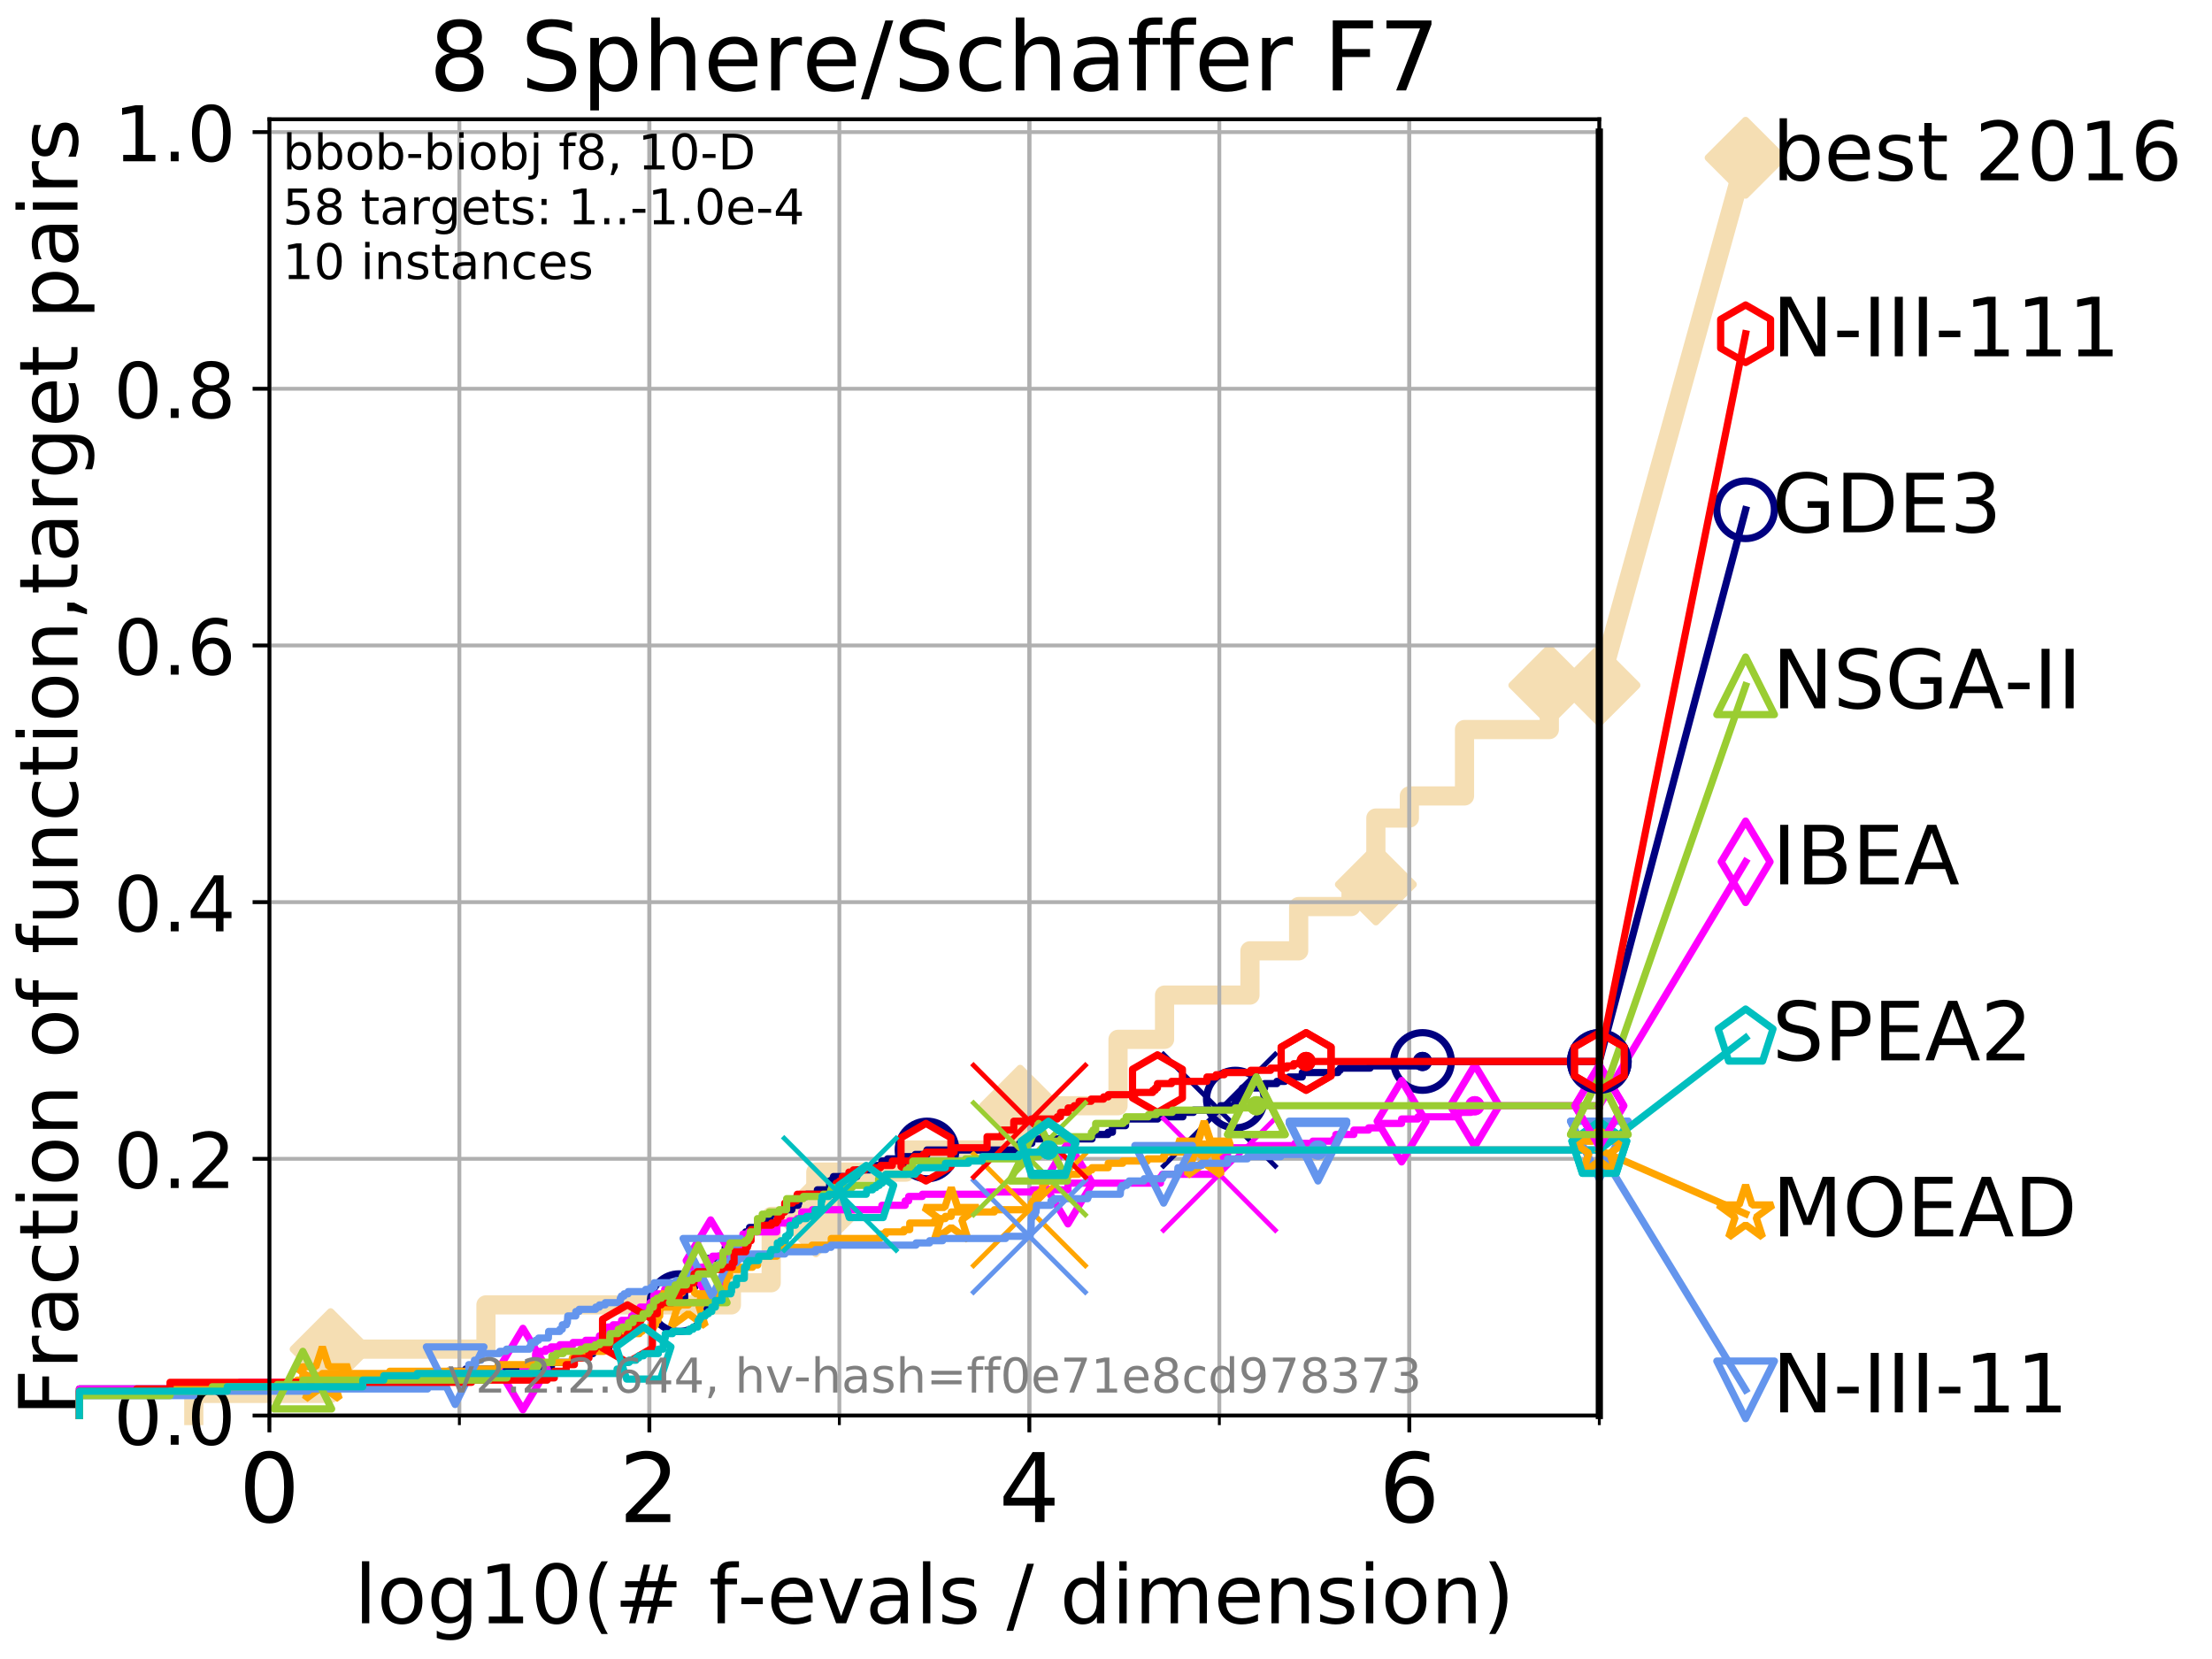 <?xml version="1.0" encoding="utf-8" standalone="no"?>
<!DOCTYPE svg PUBLIC "-//W3C//DTD SVG 1.1//EN"
  "http://www.w3.org/Graphics/SVG/1.1/DTD/svg11.dtd">
<!-- Created with matplotlib (http://matplotlib.org/) -->
<svg height="345.6pt" version="1.1" viewBox="0 0 460.8 345.6" width="460.8pt" xmlns="http://www.w3.org/2000/svg" xmlns:xlink="http://www.w3.org/1999/xlink">
 <defs>
  <style type="text/css">
*{stroke-linecap:butt;stroke-linejoin:round;}
  </style>
 </defs>
 <g id="figure_1">
  <g id="patch_1">
   <path d="M 0 345.6 
L 460.8 345.6 
L 460.8 0 
L 0 0 
z
" style="fill:#ffffff;"/>
  </g>
  <g id="axes_1">
   <g id="patch_2">
    <path d="M 56.12 294.88 
L 333.168 294.88 
L 333.168 24.84 
L 56.12 24.84 
z
" style="fill:#ffffff;"/>
   </g>
   <g id="line2d_1">
    <path d="M 40.37 294.88 
L 40.37 290.27 
L 68.873 290.27 
L 68.873 281.051 
L 101.234 281.051 
L 101.234 271.831 
L 152.362 271.831 
L 152.362 267.221 
L 160.653 267.221 
L 160.653 253.392 
L 169.951 253.392 
L 169.951 244.173 
L 188.688 244.173 
L 188.688 239.563 
L 212.517 239.563 
L 212.517 230.343 
L 232.905 230.343 
L 232.905 216.514 
L 242.6 216.514 
L 242.6 207.294 
L 260.389 207.294 
L 260.389 198.075 
L 270.534 198.075 
L 270.534 188.855 
L 281.446 188.855 
L 281.446 184.246 
L 286.619 184.246 
L 286.619 170.416 
L 293.596 170.416 
L 293.596 165.807 
L 305.085 165.807 
L 305.085 151.977 
L 322.749 151.977 
L 322.749 142.758 
L 333.168 142.758 
" style="fill:none;stroke:#f5deb3;stroke-linecap:square;stroke-width:4;"/>
   </g>
   <g id="line2d_2">
    <defs>
     <path d="M -0 7.778 
L 7.778 0 
L 0 -7.778 
L -7.778 -0 
z
" id="m82a62c9436" style="stroke:#f5deb3;stroke-linejoin:miter;stroke-width:1.5;"/>
    </defs>
    <g>
     <use style="fill:#f5deb3;stroke:#f5deb3;stroke-linejoin:miter;stroke-width:1.5;" x="68.873" xlink:href="#m82a62c9436" y="281.051"/>
     <use style="fill:#f5deb3;stroke:#f5deb3;stroke-linejoin:miter;stroke-width:1.5;" x="169.951" xlink:href="#m82a62c9436" y="253.392"/>
     <use style="fill:#f5deb3;stroke:#f5deb3;stroke-linejoin:miter;stroke-width:1.5;" x="212.517" xlink:href="#m82a62c9436" y="230.343"/>
     <use style="fill:#f5deb3;stroke:#f5deb3;stroke-linejoin:miter;stroke-width:1.5;" x="286.619" xlink:href="#m82a62c9436" y="184.246"/>
     <use style="fill:#f5deb3;stroke:#f5deb3;stroke-linejoin:miter;stroke-width:1.5;" x="322.749" xlink:href="#m82a62c9436" y="142.758"/>
     <use style="fill:#f5deb3;stroke:#f5deb3;stroke-linejoin:miter;stroke-width:1.5;" x="333.168" xlink:href="#m82a62c9436" y="142.758"/>
    </g>
   </g>
   <g id="line2d_3">
    <path style="fill:none;stroke:#f5deb3;stroke-linecap:square;stroke-width:4;"/>
    <g/>
   </g>
   <g id="line2d_4">
    <path d="M 333.168 142.758 
L 363.643 32.861 
" style="fill:none;stroke:#f5deb3;stroke-linecap:square;stroke-width:4;"/>
    <g>
     <use style="fill:#f5deb3;stroke:#f5deb3;stroke-linejoin:miter;stroke-width:1.5;" x="333.168" xlink:href="#m82a62c9436" y="142.758"/>
     <use style="fill:#f5deb3;stroke:#f5deb3;stroke-linejoin:miter;stroke-width:1.5;" x="363.643" xlink:href="#m82a62c9436" y="32.861"/>
    </g>
   </g>
   <g id="matplotlib.axis_1">
    <g id="xtick_1">
     <g id="line2d_5">
      <path clip-path="url(#p396d7b1b04)" d="M 56.12 294.88 
L 56.12 24.84 
" style="fill:none;stroke:#b0b0b0;stroke-linecap:square;stroke-width:0.8;"/>
     </g>
     <g id="line2d_6">
      <defs>
       <path d="M 0 0 
L 0 3.5 
" id="mb5cf659e8c" style="stroke:#000000;stroke-width:0.8;"/>
      </defs>
      <g>
       <use style="stroke:#000000;stroke-width:0.8;" x="56.12" xlink:href="#mb5cf659e8c" y="294.88"/>
      </g>
     </g>
     <g id="text_1">
      <!-- 0 -->
      <defs>
       <path d="M 31.781 66.406 
Q 24.172 66.406 20.328 58.906 
Q 16.5 51.422 16.5 36.375 
Q 16.5 21.391 20.328 13.891 
Q 24.172 6.391 31.781 6.391 
Q 39.453 6.391 43.281 13.891 
Q 47.125 21.391 47.125 36.375 
Q 47.125 51.422 43.281 58.906 
Q 39.453 66.406 31.781 66.406 
z
M 31.781 74.219 
Q 44.047 74.219 50.516 64.516 
Q 56.984 54.828 56.984 36.375 
Q 56.984 17.969 50.516 8.266 
Q 44.047 -1.422 31.781 -1.422 
Q 19.531 -1.422 13.062 8.266 
Q 6.594 17.969 6.594 36.375 
Q 6.594 54.828 13.062 64.516 
Q 19.531 74.219 31.781 74.219 
z
" id="DejaVuSans-30"/>
      </defs>
      <g transform="translate(49.758 317.077)scale(0.2 -0.2)">
       <use xlink:href="#DejaVuSans-30"/>
      </g>
     </g>
    </g>
    <g id="xtick_2">
     <g id="line2d_7">
      <path clip-path="url(#p396d7b1b04)" d="M 135.277 294.88 
L 135.277 24.84 
" style="fill:none;stroke:#b0b0b0;stroke-linecap:square;stroke-width:0.8;"/>
     </g>
     <g id="line2d_8">
      <g>
       <use style="stroke:#000000;stroke-width:0.8;" x="135.277" xlink:href="#mb5cf659e8c" y="294.88"/>
      </g>
     </g>
     <g id="text_2">
      <!-- 2 -->
      <defs>
       <path d="M 19.188 8.297 
L 53.609 8.297 
L 53.609 0 
L 7.328 0 
L 7.328 8.297 
Q 12.938 14.109 22.625 23.891 
Q 32.328 33.688 34.812 36.531 
Q 39.547 41.844 41.422 45.531 
Q 43.312 49.219 43.312 52.781 
Q 43.312 58.594 39.234 62.25 
Q 35.156 65.922 28.609 65.922 
Q 23.969 65.922 18.812 64.312 
Q 13.672 62.703 7.812 59.422 
L 7.812 69.391 
Q 13.766 71.781 18.938 73 
Q 24.125 74.219 28.422 74.219 
Q 39.75 74.219 46.484 68.547 
Q 53.219 62.891 53.219 53.422 
Q 53.219 48.922 51.531 44.891 
Q 49.859 40.875 45.406 35.406 
Q 44.188 33.984 37.641 27.219 
Q 31.109 20.453 19.188 8.297 
z
" id="DejaVuSans-32"/>
      </defs>
      <g transform="translate(128.914 317.077)scale(0.2 -0.2)">
       <use xlink:href="#DejaVuSans-32"/>
      </g>
     </g>
    </g>
    <g id="xtick_3">
     <g id="line2d_9">
      <path clip-path="url(#p396d7b1b04)" d="M 214.433 294.88 
L 214.433 24.84 
" style="fill:none;stroke:#b0b0b0;stroke-linecap:square;stroke-width:0.8;"/>
     </g>
     <g id="line2d_10">
      <g>
       <use style="stroke:#000000;stroke-width:0.8;" x="214.433" xlink:href="#mb5cf659e8c" y="294.88"/>
      </g>
     </g>
     <g id="text_3">
      <!-- 4 -->
      <defs>
       <path d="M 37.797 64.312 
L 12.891 25.391 
L 37.797 25.391 
z
M 35.203 72.906 
L 47.609 72.906 
L 47.609 25.391 
L 58.016 25.391 
L 58.016 17.188 
L 47.609 17.188 
L 47.609 0 
L 37.797 0 
L 37.797 17.188 
L 4.891 17.188 
L 4.891 26.703 
z
" id="DejaVuSans-34"/>
      </defs>
      <g transform="translate(208.071 317.077)scale(0.2 -0.2)">
       <use xlink:href="#DejaVuSans-34"/>
      </g>
     </g>
    </g>
    <g id="xtick_4">
     <g id="line2d_11">
      <path clip-path="url(#p396d7b1b04)" d="M 293.59 294.88 
L 293.59 24.84 
" style="fill:none;stroke:#b0b0b0;stroke-linecap:square;stroke-width:0.8;"/>
     </g>
     <g id="line2d_12">
      <g>
       <use style="stroke:#000000;stroke-width:0.8;" x="293.59" xlink:href="#mb5cf659e8c" y="294.88"/>
      </g>
     </g>
     <g id="text_4">
      <!-- 6 -->
      <defs>
       <path d="M 33.016 40.375 
Q 26.375 40.375 22.484 35.828 
Q 18.609 31.297 18.609 23.391 
Q 18.609 15.531 22.484 10.953 
Q 26.375 6.391 33.016 6.391 
Q 39.656 6.391 43.531 10.953 
Q 47.406 15.531 47.406 23.391 
Q 47.406 31.297 43.531 35.828 
Q 39.656 40.375 33.016 40.375 
z
M 52.594 71.297 
L 52.594 62.312 
Q 48.875 64.062 45.094 64.984 
Q 41.312 65.922 37.594 65.922 
Q 27.828 65.922 22.672 59.328 
Q 17.531 52.734 16.797 39.406 
Q 19.672 43.656 24.016 45.922 
Q 28.375 48.188 33.594 48.188 
Q 44.578 48.188 50.953 41.516 
Q 57.328 34.859 57.328 23.391 
Q 57.328 12.156 50.688 5.359 
Q 44.047 -1.422 33.016 -1.422 
Q 20.359 -1.422 13.672 8.266 
Q 6.984 17.969 6.984 36.375 
Q 6.984 53.656 15.188 63.938 
Q 23.391 74.219 37.203 74.219 
Q 40.922 74.219 44.703 73.484 
Q 48.484 72.75 52.594 71.297 
z
" id="DejaVuSans-36"/>
      </defs>
      <g transform="translate(287.227 317.077)scale(0.2 -0.2)">
       <use xlink:href="#DejaVuSans-36"/>
      </g>
     </g>
    </g>
    <g id="xtick_5">
     <g id="line2d_13">
      <path clip-path="url(#p396d7b1b04)" d="M 56.12 294.88 
L 56.12 24.84 
" style="fill:none;stroke:#b0b0b0;stroke-linecap:square;stroke-width:0.8;"/>
     </g>
     <g id="line2d_14">
      <defs>
       <path d="M 0 0 
L 0 2 
" id="m610fd39a15" style="stroke:#000000;stroke-width:0.6;"/>
      </defs>
      <g>
       <use style="stroke:#000000;stroke-width:0.6;" x="56.12" xlink:href="#m610fd39a15" y="294.88"/>
      </g>
     </g>
    </g>
    <g id="xtick_6">
     <g id="line2d_15">
      <path clip-path="url(#p396d7b1b04)" d="M 95.698 294.88 
L 95.698 24.84 
" style="fill:none;stroke:#b0b0b0;stroke-linecap:square;stroke-width:0.8;"/>
     </g>
     <g id="line2d_16">
      <g>
       <use style="stroke:#000000;stroke-width:0.6;" x="95.698" xlink:href="#m610fd39a15" y="294.88"/>
      </g>
     </g>
    </g>
    <g id="xtick_7">
     <g id="line2d_17">
      <path clip-path="url(#p396d7b1b04)" d="M 135.277 294.88 
L 135.277 24.84 
" style="fill:none;stroke:#b0b0b0;stroke-linecap:square;stroke-width:0.8;"/>
     </g>
     <g id="line2d_18">
      <g>
       <use style="stroke:#000000;stroke-width:0.6;" x="135.277" xlink:href="#m610fd39a15" y="294.88"/>
      </g>
     </g>
    </g>
    <g id="xtick_8">
     <g id="line2d_19">
      <path clip-path="url(#p396d7b1b04)" d="M 174.855 294.88 
L 174.855 24.84 
" style="fill:none;stroke:#b0b0b0;stroke-linecap:square;stroke-width:0.8;"/>
     </g>
     <g id="line2d_20">
      <g>
       <use style="stroke:#000000;stroke-width:0.6;" x="174.855" xlink:href="#m610fd39a15" y="294.88"/>
      </g>
     </g>
    </g>
    <g id="xtick_9">
     <g id="line2d_21">
      <path clip-path="url(#p396d7b1b04)" d="M 214.433 294.88 
L 214.433 24.84 
" style="fill:none;stroke:#b0b0b0;stroke-linecap:square;stroke-width:0.8;"/>
     </g>
     <g id="line2d_22">
      <g>
       <use style="stroke:#000000;stroke-width:0.6;" x="214.433" xlink:href="#m610fd39a15" y="294.88"/>
      </g>
     </g>
    </g>
    <g id="xtick_10">
     <g id="line2d_23">
      <path clip-path="url(#p396d7b1b04)" d="M 254.011 294.88 
L 254.011 24.84 
" style="fill:none;stroke:#b0b0b0;stroke-linecap:square;stroke-width:0.8;"/>
     </g>
     <g id="line2d_24">
      <g>
       <use style="stroke:#000000;stroke-width:0.6;" x="254.011" xlink:href="#m610fd39a15" y="294.88"/>
      </g>
     </g>
    </g>
    <g id="xtick_11">
     <g id="line2d_25">
      <path clip-path="url(#p396d7b1b04)" d="M 293.59 294.88 
L 293.59 24.84 
" style="fill:none;stroke:#b0b0b0;stroke-linecap:square;stroke-width:0.8;"/>
     </g>
     <g id="line2d_26">
      <g>
       <use style="stroke:#000000;stroke-width:0.6;" x="293.59" xlink:href="#m610fd39a15" y="294.88"/>
      </g>
     </g>
    </g>
    <g id="xtick_12">
     <g id="line2d_27">
      <path clip-path="url(#p396d7b1b04)" d="M 333.168 294.88 
L 333.168 24.84 
" style="fill:none;stroke:#b0b0b0;stroke-linecap:square;stroke-width:0.8;"/>
     </g>
     <g id="line2d_28">
      <g>
       <use style="stroke:#000000;stroke-width:0.6;" x="333.168" xlink:href="#m610fd39a15" y="294.88"/>
      </g>
     </g>
    </g>
    <g id="text_5">
     <!-- log10(# f-evals / dimension) -->
     <defs>
      <path d="M 9.422 75.984 
L 18.406 75.984 
L 18.406 0 
L 9.422 0 
z
" id="DejaVuSans-6c"/>
      <path d="M 30.609 48.391 
Q 23.391 48.391 19.188 42.75 
Q 14.984 37.109 14.984 27.297 
Q 14.984 17.484 19.156 11.844 
Q 23.344 6.203 30.609 6.203 
Q 37.797 6.203 41.984 11.859 
Q 46.188 17.531 46.188 27.297 
Q 46.188 37.016 41.984 42.703 
Q 37.797 48.391 30.609 48.391 
z
M 30.609 56 
Q 42.328 56 49.016 48.375 
Q 55.719 40.766 55.719 27.297 
Q 55.719 13.875 49.016 6.219 
Q 42.328 -1.422 30.609 -1.422 
Q 18.844 -1.422 12.172 6.219 
Q 5.516 13.875 5.516 27.297 
Q 5.516 40.766 12.172 48.375 
Q 18.844 56 30.609 56 
z
" id="DejaVuSans-6f"/>
      <path d="M 45.406 27.984 
Q 45.406 37.75 41.375 43.109 
Q 37.359 48.484 30.078 48.484 
Q 22.859 48.484 18.828 43.109 
Q 14.797 37.75 14.797 27.984 
Q 14.797 18.266 18.828 12.891 
Q 22.859 7.516 30.078 7.516 
Q 37.359 7.516 41.375 12.891 
Q 45.406 18.266 45.406 27.984 
z
M 54.391 6.781 
Q 54.391 -7.172 48.188 -13.984 
Q 42 -20.797 29.203 -20.797 
Q 24.469 -20.797 20.266 -20.094 
Q 16.062 -19.391 12.109 -17.922 
L 12.109 -9.188 
Q 16.062 -11.328 19.922 -12.344 
Q 23.781 -13.375 27.781 -13.375 
Q 36.625 -13.375 41.016 -8.766 
Q 45.406 -4.156 45.406 5.172 
L 45.406 9.625 
Q 42.625 4.781 38.281 2.391 
Q 33.938 0 27.875 0 
Q 17.828 0 11.672 7.656 
Q 5.516 15.328 5.516 27.984 
Q 5.516 40.672 11.672 48.328 
Q 17.828 56 27.875 56 
Q 33.938 56 38.281 53.609 
Q 42.625 51.219 45.406 46.391 
L 45.406 54.688 
L 54.391 54.688 
z
" id="DejaVuSans-67"/>
      <path d="M 12.406 8.297 
L 28.516 8.297 
L 28.516 63.922 
L 10.984 60.406 
L 10.984 69.391 
L 28.422 72.906 
L 38.281 72.906 
L 38.281 8.297 
L 54.391 8.297 
L 54.391 0 
L 12.406 0 
z
" id="DejaVuSans-31"/>
      <path d="M 31 75.875 
Q 24.469 64.656 21.281 53.656 
Q 18.109 42.672 18.109 31.391 
Q 18.109 20.125 21.312 9.062 
Q 24.516 -2 31 -13.188 
L 23.188 -13.188 
Q 15.875 -1.703 12.234 9.375 
Q 8.594 20.453 8.594 31.391 
Q 8.594 42.281 12.203 53.312 
Q 15.828 64.359 23.188 75.875 
z
" id="DejaVuSans-28"/>
      <path d="M 51.125 44 
L 36.922 44 
L 32.812 27.688 
L 47.125 27.688 
z
M 43.797 71.781 
L 38.719 51.516 
L 52.984 51.516 
L 58.109 71.781 
L 65.922 71.781 
L 60.891 51.516 
L 76.125 51.516 
L 76.125 44 
L 58.984 44 
L 54.984 27.688 
L 70.516 27.688 
L 70.516 20.219 
L 53.078 20.219 
L 48 0 
L 40.188 0 
L 45.219 20.219 
L 30.906 20.219 
L 25.875 0 
L 18.016 0 
L 23.094 20.219 
L 7.719 20.219 
L 7.719 27.688 
L 24.906 27.688 
L 29 44 
L 13.281 44 
L 13.281 51.516 
L 30.906 51.516 
L 35.891 71.781 
z
" id="DejaVuSans-23"/>
      <path id="DejaVuSans-20"/>
      <path d="M 37.109 75.984 
L 37.109 68.5 
L 28.516 68.5 
Q 23.688 68.5 21.797 66.547 
Q 19.922 64.594 19.922 59.516 
L 19.922 54.688 
L 34.719 54.688 
L 34.719 47.703 
L 19.922 47.703 
L 19.922 0 
L 10.891 0 
L 10.891 47.703 
L 2.297 47.703 
L 2.297 54.688 
L 10.891 54.688 
L 10.891 58.5 
Q 10.891 67.625 15.141 71.797 
Q 19.391 75.984 28.609 75.984 
z
" id="DejaVuSans-66"/>
      <path d="M 4.891 31.391 
L 31.203 31.391 
L 31.203 23.391 
L 4.891 23.391 
z
" id="DejaVuSans-2d"/>
      <path d="M 56.203 29.594 
L 56.203 25.203 
L 14.891 25.203 
Q 15.484 15.922 20.484 11.062 
Q 25.484 6.203 34.422 6.203 
Q 39.594 6.203 44.453 7.469 
Q 49.312 8.734 54.109 11.281 
L 54.109 2.781 
Q 49.266 0.734 44.188 -0.344 
Q 39.109 -1.422 33.891 -1.422 
Q 20.797 -1.422 13.156 6.188 
Q 5.516 13.812 5.516 26.812 
Q 5.516 40.234 12.766 48.109 
Q 20.016 56 32.328 56 
Q 43.359 56 49.781 48.891 
Q 56.203 41.797 56.203 29.594 
z
M 47.219 32.234 
Q 47.125 39.594 43.094 43.984 
Q 39.062 48.391 32.422 48.391 
Q 24.906 48.391 20.391 44.141 
Q 15.875 39.891 15.188 32.172 
z
" id="DejaVuSans-65"/>
      <path d="M 2.984 54.688 
L 12.5 54.688 
L 29.594 8.797 
L 46.688 54.688 
L 56.203 54.688 
L 35.688 0 
L 23.484 0 
z
" id="DejaVuSans-76"/>
      <path d="M 34.281 27.484 
Q 23.391 27.484 19.188 25 
Q 14.984 22.516 14.984 16.5 
Q 14.984 11.719 18.141 8.906 
Q 21.297 6.109 26.703 6.109 
Q 34.188 6.109 38.703 11.406 
Q 43.219 16.703 43.219 25.484 
L 43.219 27.484 
z
M 52.203 31.203 
L 52.203 0 
L 43.219 0 
L 43.219 8.297 
Q 40.141 3.328 35.547 0.953 
Q 30.953 -1.422 24.312 -1.422 
Q 15.922 -1.422 10.953 3.297 
Q 6 8.016 6 15.922 
Q 6 25.141 12.172 29.828 
Q 18.359 34.516 30.609 34.516 
L 43.219 34.516 
L 43.219 35.406 
Q 43.219 41.609 39.141 45 
Q 35.062 48.391 27.688 48.391 
Q 23 48.391 18.547 47.266 
Q 14.109 46.141 10.016 43.891 
L 10.016 52.203 
Q 14.938 54.109 19.578 55.047 
Q 24.219 56 28.609 56 
Q 40.484 56 46.344 49.844 
Q 52.203 43.703 52.203 31.203 
z
" id="DejaVuSans-61"/>
      <path d="M 44.281 53.078 
L 44.281 44.578 
Q 40.484 46.531 36.375 47.5 
Q 32.281 48.484 27.875 48.484 
Q 21.188 48.484 17.844 46.438 
Q 14.5 44.391 14.5 40.281 
Q 14.5 37.156 16.891 35.375 
Q 19.281 33.594 26.516 31.984 
L 29.594 31.297 
Q 39.156 29.25 43.188 25.516 
Q 47.219 21.781 47.219 15.094 
Q 47.219 7.469 41.188 3.016 
Q 35.156 -1.422 24.609 -1.422 
Q 20.219 -1.422 15.453 -0.562 
Q 10.688 0.297 5.422 2 
L 5.422 11.281 
Q 10.406 8.688 15.234 7.391 
Q 20.062 6.109 24.812 6.109 
Q 31.156 6.109 34.562 8.281 
Q 37.984 10.453 37.984 14.406 
Q 37.984 18.062 35.516 20.016 
Q 33.062 21.969 24.703 23.781 
L 21.578 24.516 
Q 13.234 26.266 9.516 29.906 
Q 5.812 33.547 5.812 39.891 
Q 5.812 47.609 11.281 51.797 
Q 16.75 56 26.812 56 
Q 31.781 56 36.172 55.266 
Q 40.578 54.547 44.281 53.078 
z
" id="DejaVuSans-73"/>
      <path d="M 25.391 72.906 
L 33.688 72.906 
L 8.297 -9.281 
L 0 -9.281 
z
" id="DejaVuSans-2f"/>
      <path d="M 45.406 46.391 
L 45.406 75.984 
L 54.391 75.984 
L 54.391 0 
L 45.406 0 
L 45.406 8.203 
Q 42.578 3.328 38.25 0.953 
Q 33.938 -1.422 27.875 -1.422 
Q 17.969 -1.422 11.734 6.484 
Q 5.516 14.406 5.516 27.297 
Q 5.516 40.188 11.734 48.094 
Q 17.969 56 27.875 56 
Q 33.938 56 38.25 53.625 
Q 42.578 51.266 45.406 46.391 
z
M 14.797 27.297 
Q 14.797 17.391 18.875 11.75 
Q 22.953 6.109 30.078 6.109 
Q 37.203 6.109 41.297 11.75 
Q 45.406 17.391 45.406 27.297 
Q 45.406 37.203 41.297 42.844 
Q 37.203 48.484 30.078 48.484 
Q 22.953 48.484 18.875 42.844 
Q 14.797 37.203 14.797 27.297 
z
" id="DejaVuSans-64"/>
      <path d="M 9.422 54.688 
L 18.406 54.688 
L 18.406 0 
L 9.422 0 
z
M 9.422 75.984 
L 18.406 75.984 
L 18.406 64.594 
L 9.422 64.594 
z
" id="DejaVuSans-69"/>
      <path d="M 52 44.188 
Q 55.375 50.25 60.062 53.125 
Q 64.75 56 71.094 56 
Q 79.641 56 84.281 50.016 
Q 88.922 44.047 88.922 33.016 
L 88.922 0 
L 79.891 0 
L 79.891 32.719 
Q 79.891 40.578 77.094 44.375 
Q 74.312 48.188 68.609 48.188 
Q 61.625 48.188 57.562 43.547 
Q 53.516 38.922 53.516 30.906 
L 53.516 0 
L 44.484 0 
L 44.484 32.719 
Q 44.484 40.625 41.703 44.406 
Q 38.922 48.188 33.109 48.188 
Q 26.219 48.188 22.156 43.531 
Q 18.109 38.875 18.109 30.906 
L 18.109 0 
L 9.078 0 
L 9.078 54.688 
L 18.109 54.688 
L 18.109 46.188 
Q 21.188 51.219 25.484 53.609 
Q 29.781 56 35.688 56 
Q 41.656 56 45.828 52.969 
Q 50 49.953 52 44.188 
z
" id="DejaVuSans-6d"/>
      <path d="M 54.891 33.016 
L 54.891 0 
L 45.906 0 
L 45.906 32.719 
Q 45.906 40.484 42.875 44.328 
Q 39.844 48.188 33.797 48.188 
Q 26.516 48.188 22.312 43.547 
Q 18.109 38.922 18.109 30.906 
L 18.109 0 
L 9.078 0 
L 9.078 54.688 
L 18.109 54.688 
L 18.109 46.188 
Q 21.344 51.125 25.703 53.562 
Q 30.078 56 35.797 56 
Q 45.219 56 50.047 50.172 
Q 54.891 44.344 54.891 33.016 
z
" id="DejaVuSans-6e"/>
      <path d="M 8.016 75.875 
L 15.828 75.875 
Q 23.141 64.359 26.781 53.312 
Q 30.422 42.281 30.422 31.391 
Q 30.422 20.453 26.781 9.375 
Q 23.141 -1.703 15.828 -13.188 
L 8.016 -13.188 
Q 14.5 -2 17.703 9.062 
Q 20.906 20.125 20.906 31.391 
Q 20.906 42.672 17.703 53.656 
Q 14.5 64.656 8.016 75.875 
z
" id="DejaVuSans-29"/>
     </defs>
     <g transform="translate(73.803 338.154)scale(0.17 -0.17)">
      <use xlink:href="#DejaVuSans-6c"/>
      <use x="27.783" xlink:href="#DejaVuSans-6f"/>
      <use x="88.965" xlink:href="#DejaVuSans-67"/>
      <use x="152.441" xlink:href="#DejaVuSans-31"/>
      <use x="216.064" xlink:href="#DejaVuSans-30"/>
      <use x="279.688" xlink:href="#DejaVuSans-28"/>
      <use x="318.701" xlink:href="#DejaVuSans-23"/>
      <use x="402.49" xlink:href="#DejaVuSans-20"/>
      <use x="434.277" xlink:href="#DejaVuSans-66"/>
      <use x="469.404" xlink:href="#DejaVuSans-2d"/>
      <use x="505.488" xlink:href="#DejaVuSans-65"/>
      <use x="567.012" xlink:href="#DejaVuSans-76"/>
      <use x="626.191" xlink:href="#DejaVuSans-61"/>
      <use x="687.471" xlink:href="#DejaVuSans-6c"/>
      <use x="715.254" xlink:href="#DejaVuSans-73"/>
      <use x="767.354" xlink:href="#DejaVuSans-20"/>
      <use x="799.141" xlink:href="#DejaVuSans-2f"/>
      <use x="832.832" xlink:href="#DejaVuSans-20"/>
      <use x="864.619" xlink:href="#DejaVuSans-64"/>
      <use x="928.096" xlink:href="#DejaVuSans-69"/>
      <use x="955.879" xlink:href="#DejaVuSans-6d"/>
      <use x="1053.291" xlink:href="#DejaVuSans-65"/>
      <use x="1114.814" xlink:href="#DejaVuSans-6e"/>
      <use x="1178.193" xlink:href="#DejaVuSans-73"/>
      <use x="1230.293" xlink:href="#DejaVuSans-69"/>
      <use x="1258.076" xlink:href="#DejaVuSans-6f"/>
      <use x="1319.258" xlink:href="#DejaVuSans-6e"/>
      <use x="1382.637" xlink:href="#DejaVuSans-29"/>
     </g>
    </g>
   </g>
   <g id="matplotlib.axis_2">
    <g id="ytick_1">
     <g id="line2d_29">
      <path clip-path="url(#p396d7b1b04)" d="M 56.12 294.88 
L 333.168 294.88 
" style="fill:none;stroke:#b0b0b0;stroke-linecap:square;stroke-width:0.8;"/>
     </g>
     <g id="line2d_30">
      <defs>
       <path d="M 0 0 
L -3.5 0 
" id="mfd825b9010" style="stroke:#000000;stroke-width:0.8;"/>
      </defs>
      <g>
       <use style="stroke:#000000;stroke-width:0.8;" x="56.12" xlink:href="#mfd825b9010" y="294.88"/>
      </g>
     </g>
     <g id="text_6">
      <!-- 0.0 -->
      <defs>
       <path d="M 10.688 12.406 
L 21 12.406 
L 21 0 
L 10.688 0 
z
" id="DejaVuSans-2e"/>
      </defs>
      <g transform="translate(23.675 300.959)scale(0.16 -0.16)">
       <use xlink:href="#DejaVuSans-30"/>
       <use x="63.623" xlink:href="#DejaVuSans-2e"/>
       <use x="95.41" xlink:href="#DejaVuSans-30"/>
      </g>
     </g>
    </g>
    <g id="ytick_2">
     <g id="line2d_31">
      <path clip-path="url(#p396d7b1b04)" d="M 56.12 241.407 
L 333.168 241.407 
" style="fill:none;stroke:#b0b0b0;stroke-linecap:square;stroke-width:0.8;"/>
     </g>
     <g id="line2d_32">
      <g>
       <use style="stroke:#000000;stroke-width:0.8;" x="56.12" xlink:href="#mfd825b9010" y="241.407"/>
      </g>
     </g>
     <g id="text_7">
      <!-- 0.2 -->
      <g transform="translate(23.675 247.485)scale(0.16 -0.16)">
       <use xlink:href="#DejaVuSans-30"/>
       <use x="63.623" xlink:href="#DejaVuSans-2e"/>
       <use x="95.41" xlink:href="#DejaVuSans-32"/>
      </g>
     </g>
    </g>
    <g id="ytick_3">
     <g id="line2d_33">
      <path clip-path="url(#p396d7b1b04)" d="M 56.12 187.933 
L 333.168 187.933 
" style="fill:none;stroke:#b0b0b0;stroke-linecap:square;stroke-width:0.8;"/>
     </g>
     <g id="line2d_34">
      <g>
       <use style="stroke:#000000;stroke-width:0.8;" x="56.12" xlink:href="#mfd825b9010" y="187.933"/>
      </g>
     </g>
     <g id="text_8">
      <!-- 0.4 -->
      <g transform="translate(23.675 194.012)scale(0.16 -0.16)">
       <use xlink:href="#DejaVuSans-30"/>
       <use x="63.623" xlink:href="#DejaVuSans-2e"/>
       <use x="95.41" xlink:href="#DejaVuSans-34"/>
      </g>
     </g>
    </g>
    <g id="ytick_4">
     <g id="line2d_35">
      <path clip-path="url(#p396d7b1b04)" d="M 56.12 134.46 
L 333.168 134.46 
" style="fill:none;stroke:#b0b0b0;stroke-linecap:square;stroke-width:0.8;"/>
     </g>
     <g id="line2d_36">
      <g>
       <use style="stroke:#000000;stroke-width:0.8;" x="56.12" xlink:href="#mfd825b9010" y="134.46"/>
      </g>
     </g>
     <g id="text_9">
      <!-- 0.6 -->
      <g transform="translate(23.675 140.539)scale(0.16 -0.16)">
       <use xlink:href="#DejaVuSans-30"/>
       <use x="63.623" xlink:href="#DejaVuSans-2e"/>
       <use x="95.41" xlink:href="#DejaVuSans-36"/>
      </g>
     </g>
    </g>
    <g id="ytick_5">
     <g id="line2d_37">
      <path clip-path="url(#p396d7b1b04)" d="M 56.12 80.987 
L 333.168 80.987 
" style="fill:none;stroke:#b0b0b0;stroke-linecap:square;stroke-width:0.8;"/>
     </g>
     <g id="line2d_38">
      <g>
       <use style="stroke:#000000;stroke-width:0.8;" x="56.12" xlink:href="#mfd825b9010" y="80.987"/>
      </g>
     </g>
     <g id="text_10">
      <!-- 0.8 -->
      <defs>
       <path d="M 31.781 34.625 
Q 24.75 34.625 20.719 30.859 
Q 16.703 27.094 16.703 20.516 
Q 16.703 13.922 20.719 10.156 
Q 24.75 6.391 31.781 6.391 
Q 38.812 6.391 42.859 10.172 
Q 46.922 13.969 46.922 20.516 
Q 46.922 27.094 42.891 30.859 
Q 38.875 34.625 31.781 34.625 
z
M 21.922 38.812 
Q 15.578 40.375 12.031 44.719 
Q 8.5 49.078 8.5 55.328 
Q 8.5 64.062 14.719 69.141 
Q 20.953 74.219 31.781 74.219 
Q 42.672 74.219 48.875 69.141 
Q 55.078 64.062 55.078 55.328 
Q 55.078 49.078 51.531 44.719 
Q 48 40.375 41.703 38.812 
Q 48.828 37.156 52.797 32.312 
Q 56.781 27.484 56.781 20.516 
Q 56.781 9.906 50.312 4.234 
Q 43.844 -1.422 31.781 -1.422 
Q 19.734 -1.422 13.25 4.234 
Q 6.781 9.906 6.781 20.516 
Q 6.781 27.484 10.781 32.312 
Q 14.797 37.156 21.922 38.812 
z
M 18.312 54.391 
Q 18.312 48.734 21.844 45.562 
Q 25.391 42.391 31.781 42.391 
Q 38.141 42.391 41.719 45.562 
Q 45.312 48.734 45.312 54.391 
Q 45.312 60.062 41.719 63.234 
Q 38.141 66.406 31.781 66.406 
Q 25.391 66.406 21.844 63.234 
Q 18.312 60.062 18.312 54.391 
z
" id="DejaVuSans-38"/>
      </defs>
      <g transform="translate(23.675 87.066)scale(0.16 -0.16)">
       <use xlink:href="#DejaVuSans-30"/>
       <use x="63.623" xlink:href="#DejaVuSans-2e"/>
       <use x="95.41" xlink:href="#DejaVuSans-38"/>
      </g>
     </g>
    </g>
    <g id="ytick_6">
     <g id="line2d_39">
      <path clip-path="url(#p396d7b1b04)" d="M 56.12 27.514 
L 333.168 27.514 
" style="fill:none;stroke:#b0b0b0;stroke-linecap:square;stroke-width:0.8;"/>
     </g>
     <g id="line2d_40">
      <g>
       <use style="stroke:#000000;stroke-width:0.8;" x="56.12" xlink:href="#mfd825b9010" y="27.514"/>
      </g>
     </g>
     <g id="text_11">
      <!-- 1.0 -->
      <g transform="translate(23.675 33.592)scale(0.16 -0.16)">
       <use xlink:href="#DejaVuSans-31"/>
       <use x="63.623" xlink:href="#DejaVuSans-2e"/>
       <use x="95.41" xlink:href="#DejaVuSans-30"/>
      </g>
     </g>
    </g>
    <g id="text_12">
     <!-- Fraction of function,target pairs -->
     <defs>
      <path d="M 9.812 72.906 
L 51.703 72.906 
L 51.703 64.594 
L 19.672 64.594 
L 19.672 43.109 
L 48.578 43.109 
L 48.578 34.812 
L 19.672 34.812 
L 19.672 0 
L 9.812 0 
z
" id="DejaVuSans-46"/>
      <path d="M 41.109 46.297 
Q 39.594 47.172 37.812 47.578 
Q 36.031 48 33.891 48 
Q 26.266 48 22.188 43.047 
Q 18.109 38.094 18.109 28.812 
L 18.109 0 
L 9.078 0 
L 9.078 54.688 
L 18.109 54.688 
L 18.109 46.188 
Q 20.953 51.172 25.484 53.578 
Q 30.031 56 36.531 56 
Q 37.453 56 38.578 55.875 
Q 39.703 55.766 41.062 55.516 
z
" id="DejaVuSans-72"/>
      <path d="M 48.781 52.594 
L 48.781 44.188 
Q 44.969 46.297 41.141 47.344 
Q 37.312 48.391 33.406 48.391 
Q 24.656 48.391 19.812 42.844 
Q 14.984 37.312 14.984 27.297 
Q 14.984 17.281 19.812 11.734 
Q 24.656 6.203 33.406 6.203 
Q 37.312 6.203 41.141 7.25 
Q 44.969 8.297 48.781 10.406 
L 48.781 2.094 
Q 45.016 0.344 40.984 -0.531 
Q 36.969 -1.422 32.422 -1.422 
Q 20.062 -1.422 12.781 6.344 
Q 5.516 14.109 5.516 27.297 
Q 5.516 40.672 12.859 48.328 
Q 20.219 56 33.016 56 
Q 37.156 56 41.109 55.141 
Q 45.062 54.297 48.781 52.594 
z
" id="DejaVuSans-63"/>
      <path d="M 18.312 70.219 
L 18.312 54.688 
L 36.812 54.688 
L 36.812 47.703 
L 18.312 47.703 
L 18.312 18.016 
Q 18.312 11.328 20.141 9.422 
Q 21.969 7.516 27.594 7.516 
L 36.812 7.516 
L 36.812 0 
L 27.594 0 
Q 17.188 0 13.234 3.875 
Q 9.281 7.766 9.281 18.016 
L 9.281 47.703 
L 2.688 47.703 
L 2.688 54.688 
L 9.281 54.688 
L 9.281 70.219 
z
" id="DejaVuSans-74"/>
      <path d="M 8.5 21.578 
L 8.5 54.688 
L 17.484 54.688 
L 17.484 21.922 
Q 17.484 14.156 20.5 10.266 
Q 23.531 6.391 29.594 6.391 
Q 36.859 6.391 41.078 11.031 
Q 45.312 15.672 45.312 23.688 
L 45.312 54.688 
L 54.297 54.688 
L 54.297 0 
L 45.312 0 
L 45.312 8.406 
Q 42.047 3.422 37.719 1 
Q 33.406 -1.422 27.688 -1.422 
Q 18.266 -1.422 13.375 4.438 
Q 8.5 10.297 8.5 21.578 
z
M 31.109 56 
z
" id="DejaVuSans-75"/>
      <path d="M 11.719 12.406 
L 22.016 12.406 
L 22.016 4 
L 14.016 -11.625 
L 7.719 -11.625 
L 11.719 4 
z
" id="DejaVuSans-2c"/>
      <path d="M 18.109 8.203 
L 18.109 -20.797 
L 9.078 -20.797 
L 9.078 54.688 
L 18.109 54.688 
L 18.109 46.391 
Q 20.953 51.266 25.266 53.625 
Q 29.594 56 35.594 56 
Q 45.562 56 51.781 48.094 
Q 58.016 40.188 58.016 27.297 
Q 58.016 14.406 51.781 6.484 
Q 45.562 -1.422 35.594 -1.422 
Q 29.594 -1.422 25.266 0.953 
Q 20.953 3.328 18.109 8.203 
z
M 48.688 27.297 
Q 48.688 37.203 44.609 42.844 
Q 40.531 48.484 33.406 48.484 
Q 26.266 48.484 22.188 42.844 
Q 18.109 37.203 18.109 27.297 
Q 18.109 17.391 22.188 11.75 
Q 26.266 6.109 33.406 6.109 
Q 40.531 6.109 44.609 11.75 
Q 48.688 17.391 48.688 27.297 
z
" id="DejaVuSans-70"/>
     </defs>
     <g transform="translate(16.14 294.999)rotate(-90)scale(0.17 -0.17)">
      <use xlink:href="#DejaVuSans-46"/>
      <use x="57.41" xlink:href="#DejaVuSans-72"/>
      <use x="98.523" xlink:href="#DejaVuSans-61"/>
      <use x="159.803" xlink:href="#DejaVuSans-63"/>
      <use x="214.783" xlink:href="#DejaVuSans-74"/>
      <use x="253.992" xlink:href="#DejaVuSans-69"/>
      <use x="281.775" xlink:href="#DejaVuSans-6f"/>
      <use x="342.957" xlink:href="#DejaVuSans-6e"/>
      <use x="406.336" xlink:href="#DejaVuSans-20"/>
      <use x="438.123" xlink:href="#DejaVuSans-6f"/>
      <use x="499.305" xlink:href="#DejaVuSans-66"/>
      <use x="534.51" xlink:href="#DejaVuSans-20"/>
      <use x="566.297" xlink:href="#DejaVuSans-66"/>
      <use x="601.502" xlink:href="#DejaVuSans-75"/>
      <use x="664.881" xlink:href="#DejaVuSans-6e"/>
      <use x="728.26" xlink:href="#DejaVuSans-63"/>
      <use x="783.24" xlink:href="#DejaVuSans-74"/>
      <use x="822.449" xlink:href="#DejaVuSans-69"/>
      <use x="850.232" xlink:href="#DejaVuSans-6f"/>
      <use x="911.414" xlink:href="#DejaVuSans-6e"/>
      <use x="974.793" xlink:href="#DejaVuSans-2c"/>
      <use x="1006.58" xlink:href="#DejaVuSans-74"/>
      <use x="1045.789" xlink:href="#DejaVuSans-61"/>
      <use x="1107.068" xlink:href="#DejaVuSans-72"/>
      <use x="1148.166" xlink:href="#DejaVuSans-67"/>
      <use x="1211.643" xlink:href="#DejaVuSans-65"/>
      <use x="1273.166" xlink:href="#DejaVuSans-74"/>
      <use x="1312.375" xlink:href="#DejaVuSans-20"/>
      <use x="1344.162" xlink:href="#DejaVuSans-70"/>
      <use x="1407.639" xlink:href="#DejaVuSans-61"/>
      <use x="1468.918" xlink:href="#DejaVuSans-69"/>
      <use x="1496.701" xlink:href="#DejaVuSans-72"/>
      <use x="1537.814" xlink:href="#DejaVuSans-73"/>
     </g>
    </g>
   </g>
   <g id="line2d_41">
    <defs>
     <path d="M 0 1.5 
C 0.398 1.5 0.779 1.342 1.061 1.061 
C 1.342 0.779 1.5 0.398 1.5 0 
C 1.5 -0.398 1.342 -0.779 1.061 -1.061 
C 0.779 -1.342 0.398 -1.5 0 -1.5 
C -0.398 -1.5 -0.779 -1.342 -1.061 -1.061 
C -1.342 -0.779 -1.5 -0.398 -1.5 0 
C -1.5 0.398 -1.342 0.779 -1.061 1.061 
C -0.779 1.342 -0.398 1.5 0 1.5 
z
" id="m5ba139fa8d" style="stroke:#f5deb3;"/>
    </defs>
    <g>
     <use style="fill:#f5deb3;stroke:#f5deb3;" x="322.749" xlink:href="#m5ba139fa8d" y="142.758"/>
     <use style="fill:#f5deb3;stroke:#f5deb3;" x="322.749" xlink:href="#m5ba139fa8d" y="142.758"/>
    </g>
   </g>
   <g id="line2d_42">
    <defs>
     <path d="M 0 1.5 
C 0.398 1.5 0.779 1.342 1.061 1.061 
C 1.342 0.779 1.5 0.398 1.5 0 
C 1.5 -0.398 1.342 -0.779 1.061 -1.061 
C 0.779 -1.342 0.398 -1.5 0 -1.5 
C -0.398 -1.5 -0.779 -1.342 -1.061 -1.061 
C -1.342 -0.779 -1.5 -0.398 -1.5 0 
C -1.5 0.398 -1.342 0.779 -1.061 1.061 
C -0.779 1.342 -0.398 1.5 0 1.5 
z
" id="m41241b7456" style="stroke:#000080;"/>
    </defs>
    <g>
     <use style="fill:#000080;stroke:#000080;" x="296.334" xlink:href="#m41241b7456" y="221.124"/>
     <use style="fill:#000080;stroke:#000080;" x="296.334" xlink:href="#m41241b7456" y="221.124"/>
    </g>
   </g>
   <g id="line2d_43">
    <path d="M 16.542 294.88 
L 16.542 289.348 
L 57.758 289.348 
L 57.758 288.426 
L 60.63 288.426 
L 60.63 287.965 
L 64.199 287.965 
L 64.199 287.504 
L 68.873 287.504 
L 68.873 286.582 
L 93.106 286.582 
L 93.106 286.121 
L 93.305 286.121 
L 93.305 285.66 
L 97.021 285.66 
L 97.021 285.199 
L 108.614 285.199 
L 108.614 284.739 
L 114.866 284.739 
L 114.866 283.817 
L 119.613 283.817 
L 119.613 282.434 
L 120.242 282.434 
L 120.242 281.973 
L 123.533 281.973 
L 123.533 281.051 
L 126.78 281.051 
L 126.78 279.668 
L 127.17 279.668 
L 127.17 278.285 
L 129.462 278.285 
L 129.462 277.824 
L 130.514 277.824 
L 130.514 276.441 
L 131.116 276.441 
L 131.116 275.98 
L 132.032 275.98 
L 132.032 275.519 
L 133.177 275.519 
L 133.177 274.597 
L 133.655 274.597 
L 133.655 273.214 
L 135.379 273.214 
L 135.379 272.753 
L 135.532 272.753 
L 135.532 271.831 
L 138.596 271.831 
L 138.596 271.37 
L 141.461 271.37 
L 141.461 270.909 
L 142.349 270.909 
L 142.349 270.448 
L 142.62 270.448 
L 142.62 268.604 
L 142.854 268.604 
L 142.854 268.143 
L 144.728 268.143 
L 144.728 266.76 
L 144.964 266.76 
L 144.964 266.299 
L 145.617 266.299 
L 145.617 264.917 
L 146.39 264.917 
L 146.39 264.456 
L 147.336 264.456 
L 147.336 262.151 
L 149.675 262.151 
L 149.675 261.69 
L 151.068 261.69 
L 151.068 259.846 
L 151.714 259.846 
L 151.714 259.385 
L 152.324 259.385 
L 152.324 258.463 
L 154.779 258.463 
L 154.779 257.541 
L 154.939 257.541 
L 154.939 257.08 
L 155.339 257.08 
L 155.339 256.619 
L 156.118 256.619 
L 156.149 255.697 
L 157.825 255.697 
L 157.825 254.775 
L 160.163 254.775 
L 160.163 253.853 
L 160.4 253.853 
L 160.4 252.931 
L 161.877 252.931 
L 161.877 252.47 
L 163.388 252.47 
L 163.388 252.009 
L 164.965 252.009 
L 164.965 251.087 
L 166.265 251.087 
L 166.265 250.626 
L 166.404 250.626 
L 166.404 249.243 
L 168.035 249.243 
L 168.035 248.782 
L 170.273 248.782 
L 170.273 247.86 
L 172.834 247.86 
L 172.834 246.016 
L 173.431 246.016 
L 173.431 245.556 
L 173.631 245.556 
L 173.631 245.095 
L 178.501 245.095 
L 178.501 243.712 
L 181.24 243.712 
L 181.24 243.251 
L 182.681 243.251 
L 182.681 242.79 
L 183.717 242.79 
L 183.717 241.868 
L 184.895 241.868 
L 184.895 241.407 
L 188.408 241.407 
L 188.408 240.946 
L 190.674 240.946 
L 190.674 240.485 
L 193.115 240.485 
L 193.115 239.563 
L 212.395 239.563 
L 212.395 238.18 
L 214.945 238.18 
L 214.945 237.258 
L 227.493 237.258 
L 227.493 236.336 
L 230.811 236.336 
L 230.811 235.875 
L 231.74 235.875 
L 231.74 234.492 
L 234.472 234.492 
L 234.472 233.57 
L 234.603 233.57 
L 234.603 233.109 
L 241.154 233.109 
L 241.154 232.648 
L 246.414 232.648 
L 246.414 231.726 
L 248.626 231.726 
L 248.626 231.265 
L 254.28 231.265 
L 254.28 230.343 
L 257.342 230.343 
L 257.342 228.96 
L 258.17 228.96 
L 258.17 228.499 
L 258.795 228.499 
L 258.826 226.655 
L 263.443 226.655 
L 263.443 225.734 
L 266.002 225.734 
L 266.002 225.273 
L 267.671 225.273 
L 267.671 224.812 
L 268.501 224.812 
L 268.501 224.351 
L 271.28 224.351 
L 271.28 223.429 
L 278.735 223.429 
L 278.735 222.968 
L 279.176 222.968 
L 279.176 222.507 
L 285.411 222.507 
L 285.411 222.046 
L 295.559 222.046 
L 295.559 221.585 
L 296.334 221.585 
L 296.334 221.124 
L 333.168 221.124 
L 333.168 221.124 
" style="fill:none;stroke:#000080;stroke-linecap:square;stroke-width:1.5;"/>
   </g>
   <g id="line2d_44">
    <defs>
     <path d="M 0 6 
C 1.591 6 3.117 5.368 4.243 4.243 
C 5.368 3.117 6 1.591 6 0 
C 6 -1.591 5.368 -3.117 4.243 -4.243 
C 3.117 -5.368 1.591 -6 0 -6 
C -1.591 -6 -3.117 -5.368 -4.243 -4.243 
C -5.368 -3.117 -6 -1.591 -6 0 
C -6 1.591 -5.368 3.117 -4.243 4.243 
C -3.117 5.368 -1.591 6 0 6 
z
" id="m65c5e1ad6a" style="stroke:#000080;stroke-width:1.5;"/>
    </defs>
    <g>
     <use style="fill-opacity:0;stroke:#000080;stroke-width:1.5;" x="141.461" xlink:href="#m65c5e1ad6a" y="271.37"/>
     <use style="fill-opacity:0;stroke:#000080;stroke-width:1.5;" x="193.115" xlink:href="#m65c5e1ad6a" y="239.563"/>
     <use style="fill-opacity:0;stroke:#000080;stroke-width:1.5;" x="257.342" xlink:href="#m65c5e1ad6a" y="228.96"/>
     <use style="fill-opacity:0;stroke:#000080;stroke-width:1.5;" x="296.334" xlink:href="#m65c5e1ad6a" y="221.124"/>
     <use style="fill-opacity:0;stroke:#000080;stroke-width:1.5;" x="333.168" xlink:href="#m65c5e1ad6a" y="221.124"/>
    </g>
   </g>
   <g id="line2d_45">
    <path style="fill:none;stroke:#000080;stroke-linecap:square;stroke-width:1.5;"/>
    <g/>
   </g>
   <g id="line2d_46">
    <path clip-path="url(#p396d7b1b04)" d="M 254.011 231.265 
" style="fill:none;stroke:#000080;stroke-linecap:square;stroke-width:1.5;"/>
    <defs>
     <path d="M -12 12 
L 12 -12 
M -12 -12 
L 12 12 
" id="m7d8a957087" style="stroke:#000080;"/>
    </defs>
    <g clip-path="url(#p396d7b1b04)">
     <use style="fill:#000080;stroke:#000080;" x="254.011" xlink:href="#m7d8a957087" y="231.265"/>
    </g>
   </g>
   <g id="line2d_47">
    <defs>
     <path d="M 0 1.5 
C 0.398 1.5 0.779 1.342 1.061 1.061 
C 1.342 0.779 1.5 0.398 1.5 0 
C 1.5 -0.398 1.342 -0.779 1.061 -1.061 
C 0.779 -1.342 0.398 -1.5 0 -1.5 
C -0.398 -1.5 -0.779 -1.342 -1.061 -1.061 
C -1.342 -0.779 -1.5 -0.398 -1.5 0 
C -1.5 0.398 -1.342 0.779 -1.061 1.061 
C -0.779 1.342 -0.398 1.5 0 1.5 
z
" id="m9382e4014a" style="stroke:#ff00ff;"/>
    </defs>
    <g>
     <use style="fill:#ff00ff;stroke:#ff00ff;" x="307.224" xlink:href="#m9382e4014a" y="230.343"/>
     <use style="fill:#ff00ff;stroke:#ff00ff;" x="307.224" xlink:href="#m9382e4014a" y="230.343"/>
    </g>
   </g>
   <g id="line2d_48">
    <path d="M 16.542 294.88 
L 16.542 289.348 
L 35.425 289.348 
L 35.425 288.887 
L 49.989 288.887 
L 49.989 287.965 
L 75.567 287.965 
L 75.567 287.504 
L 86.629 287.504 
L 86.629 287.043 
L 106.911 287.043 
L 106.911 286.582 
L 108.935 286.582 
L 108.935 285.199 
L 109.637 285.199 
L 109.637 284.739 
L 110.746 284.739 
L 110.746 283.817 
L 111.517 283.817 
L 111.585 281.973 
L 112.514 281.973 
L 112.514 281.512 
L 113.64 281.512 
L 113.64 281.051 
L 114.81 281.051 
L 114.81 280.59 
L 116.632 280.59 
L 116.632 280.129 
L 119.354 280.129 
L 119.354 279.668 
L 122.004 279.668 
L 122.004 279.207 
L 124.875 279.207 
L 124.875 278.285 
L 125.645 278.285 
L 125.645 277.824 
L 126.41 277.824 
L 126.41 277.363 
L 126.639 277.363 
L 126.639 276.441 
L 127.713 276.441 
L 127.713 275.98 
L 129.486 275.98 
L 129.486 275.058 
L 131.569 275.058 
L 131.569 274.136 
L 132.198 274.136 
L 132.198 273.214 
L 133.331 273.214 
L 133.331 272.292 
L 135.396 272.292 
L 135.431 271.37 
L 136.164 271.37 
L 136.164 269.987 
L 136.278 269.987 
L 136.278 269.526 
L 138.468 269.526 
L 138.468 268.604 
L 138.821 268.604 
L 138.821 267.682 
L 141.675 267.682 
L 141.675 266.76 
L 144.377 266.76 
L 144.377 265.378 
L 145.999 265.378 
L 145.999 263.995 
L 147.217 263.995 
L 147.217 262.612 
L 148.038 262.612 
L 148.038 262.151 
L 148.434 262.151 
L 148.434 261.69 
L 151.937 261.69 
L 151.937 261.229 
L 153.506 261.229 
L 153.506 259.846 
L 154.172 259.846 
L 154.172 259.385 
L 154.707 259.385 
L 154.768 257.08 
L 155.954 257.08 
L 155.954 256.619 
L 161.811 256.619 
L 161.811 254.775 
L 164.444 254.775 
L 164.444 254.314 
L 166.092 254.314 
L 166.092 253.853 
L 167.019 253.853 
L 167.019 252.47 
L 169.218 252.47 
L 169.218 252.009 
L 183.71 252.009 
L 183.71 251.087 
L 188.568 251.087 
L 188.568 250.165 
L 189.293 250.165 
L 189.293 249.243 
L 192.142 249.243 
L 192.142 248.782 
L 205.657 248.782 
L 205.657 248.321 
L 215.137 248.321 
L 215.137 247.86 
L 222.477 247.86 
L 222.477 246.477 
L 241.755 246.477 
L 241.823 245.095 
L 242.153 245.095 
L 242.153 244.634 
L 254.037 244.634 
L 254.115 241.407 
L 254.476 241.407 
L 254.476 240.946 
L 255.715 240.946 
L 255.716 239.563 
L 256.559 239.563 
L 256.559 239.102 
L 261 239.102 
L 261 238.641 
L 269.773 238.641 
L 269.773 238.18 
L 273.483 238.18 
L 273.483 237.719 
L 277.864 237.719 
L 277.864 237.258 
L 278.282 237.258 
L 278.283 236.336 
L 282.031 236.336 
L 282.031 235.414 
L 285.106 235.414 
L 285.106 234.953 
L 287.713 234.953 
L 287.714 234.031 
L 291.977 234.031 
L 291.977 233.109 
L 295.391 233.109 
L 295.391 232.648 
L 303.793 232.648 
L 303.793 231.726 
L 306.428 231.726 
L 306.428 230.804 
L 307.224 230.804 
L 307.224 230.343 
L 333.168 230.343 
L 333.168 230.343 
" style="fill:none;stroke:#ff00ff;stroke-linecap:square;stroke-width:1.5;"/>
   </g>
   <g id="line2d_49">
    <defs>
     <path d="M -0 8.485 
L 5.091 0 
L 0 -8.485 
L -5.091 -0 
z
" id="m781b580942" style="stroke:#ff00ff;stroke-linejoin:miter;stroke-width:1.5;"/>
    </defs>
    <g>
     <use style="fill-opacity:0;stroke:#ff00ff;stroke-linejoin:miter;stroke-width:1.5;" x="108.935" xlink:href="#m781b580942" y="285.199"/>
     <use style="fill-opacity:0;stroke:#ff00ff;stroke-linejoin:miter;stroke-width:1.5;" x="148.038" xlink:href="#m781b580942" y="262.612"/>
     <use style="fill-opacity:0;stroke:#ff00ff;stroke-linejoin:miter;stroke-width:1.5;" x="222.477" xlink:href="#m781b580942" y="246.477"/>
     <use style="fill-opacity:0;stroke:#ff00ff;stroke-linejoin:miter;stroke-width:1.5;" x="291.977" xlink:href="#m781b580942" y="233.57"/>
     <use style="fill-opacity:0;stroke:#ff00ff;stroke-linejoin:miter;stroke-width:1.5;" x="307.224" xlink:href="#m781b580942" y="230.343"/>
     <use style="fill-opacity:0;stroke:#ff00ff;stroke-linejoin:miter;stroke-width:1.5;" x="333.168" xlink:href="#m781b580942" y="230.343"/>
    </g>
   </g>
   <g id="line2d_50">
    <path style="fill:none;stroke:#ff00ff;stroke-linecap:square;stroke-width:1.5;"/>
    <g/>
   </g>
   <g id="line2d_51">
    <path clip-path="url(#p396d7b1b04)" d="M 254.012 244.634 
" style="fill:none;stroke:#ff00ff;stroke-linecap:square;stroke-width:1.5;"/>
    <defs>
     <path d="M -12 12 
L 12 -12 
M -12 -12 
L 12 12 
" id="md6284b42dc" style="stroke:#ff00ff;"/>
    </defs>
    <g clip-path="url(#p396d7b1b04)">
     <use style="fill:#ff00ff;stroke:#ff00ff;" x="254.012" xlink:href="#md6284b42dc" y="244.634"/>
    </g>
   </g>
   <g id="line2d_52">
    <defs>
     <path d="M 0 1.5 
C 0.398 1.5 0.779 1.342 1.061 1.061 
C 1.342 0.779 1.5 0.398 1.5 0 
C 1.5 -0.398 1.342 -0.779 1.061 -1.061 
C 0.779 -1.342 0.398 -1.5 0 -1.5 
C -0.398 -1.5 -0.779 -1.342 -1.061 -1.061 
C -1.342 -0.779 -1.5 -0.398 -1.5 0 
C -1.5 0.398 -1.342 0.779 -1.061 1.061 
C -0.779 1.342 -0.398 1.5 0 1.5 
z
" id="mc109004fcf" style="stroke:#ffa500;"/>
    </defs>
    <g>
     <use style="fill:#ffa500;stroke:#ffa500;" x="250.856" xlink:href="#mc109004fcf" y="239.563"/>
     <use style="fill:#ffa500;stroke:#ffa500;" x="250.856" xlink:href="#mc109004fcf" y="239.563"/>
    </g>
   </g>
   <g id="line2d_53">
    <path d="M 16.542 294.88 
L 16.542 289.809 
L 35.425 289.809 
L 35.425 288.887 
L 57.758 288.887 
L 57.758 288.426 
L 61.903 288.426 
L 61.903 287.504 
L 63.089 287.504 
L 63.089 286.582 
L 67.153 286.582 
L 67.153 286.121 
L 81.192 286.121 
L 81.192 285.66 
L 99.941 285.66 
L 99.941 285.199 
L 103.777 285.199 
L 103.777 284.278 
L 111.856 284.278 
L 111.856 283.817 
L 119.223 283.817 
L 119.223 282.895 
L 121.551 282.895 
L 121.628 281.973 
L 122.589 281.973 
L 122.589 281.512 
L 125.824 281.512 
L 125.824 280.59 
L 126.265 280.59 
L 126.265 280.129 
L 126.582 280.129 
L 126.639 278.746 
L 130.217 278.746 
L 130.217 277.824 
L 133.196 277.824 
L 133.196 277.363 
L 133.75 277.363 
L 133.75 276.902 
L 135.345 276.902 
L 135.345 276.441 
L 136.197 276.441 
L 136.197 275.98 
L 136.568 275.98 
L 136.568 275.058 
L 137.07 275.058 
L 137.07 274.136 
L 137.423 274.136 
L 137.423 272.753 
L 137.604 272.753 
L 137.604 272.292 
L 141.364 272.292 
L 141.364 271.831 
L 143.398 271.831 
L 143.398 271.37 
L 145.897 271.37 
L 145.934 269.987 
L 147.674 269.987 
L 147.674 269.526 
L 151.15 269.526 
L 151.15 268.143 
L 151.38 268.143 
L 151.38 265.838 
L 151.976 265.838 
L 151.976 264.456 
L 154.063 264.456 
L 154.063 263.995 
L 156.761 263.995 
L 156.761 263.534 
L 157.844 263.534 
L 157.848 261.69 
L 161.826 261.69 
L 161.826 260.768 
L 162.827 260.768 
L 162.827 259.846 
L 169.153 259.846 
L 169.153 259.385 
L 173.164 259.385 
L 173.164 258.002 
L 183.349 258.002 
L 183.349 257.08 
L 184.494 257.08 
L 184.494 256.619 
L 188.304 256.619 
L 188.304 256.158 
L 189.514 256.158 
L 189.514 254.775 
L 194.666 254.775 
L 194.666 254.314 
L 195.697 254.314 
L 195.697 253.853 
L 196.925 253.853 
L 196.925 253.392 
L 198.166 253.392 
L 198.166 252.47 
L 207.14 252.47 
L 207.14 252.009 
L 214.759 252.009 
L 214.759 251.087 
L 214.873 251.087 
L 214.873 250.626 
L 215.16 250.626 
L 215.16 250.165 
L 215.634 250.165 
L 215.634 249.243 
L 215.936 249.243 
L 215.936 248.782 
L 216.593 248.782 
L 216.593 248.321 
L 217.051 248.321 
L 217.051 247.86 
L 217.2 247.86 
L 217.2 246.477 
L 217.841 246.477 
L 217.841 246.016 
L 220.079 246.016 
L 220.079 245.556 
L 220.858 245.556 
L 220.858 245.095 
L 222.51 245.095 
L 222.51 244.634 
L 224.646 244.634 
L 224.646 244.173 
L 226.782 244.173 
L 226.782 243.712 
L 227.467 243.712 
L 227.467 243.251 
L 230.862 243.251 
L 230.862 242.329 
L 233.891 242.329 
L 233.891 241.868 
L 239.006 241.868 
L 239.006 241.407 
L 242.326 241.407 
L 242.326 240.946 
L 242.56 240.946 
L 242.56 240.485 
L 242.702 240.485 
L 242.702 240.024 
L 250.856 240.024 
L 250.856 239.563 
L 333.168 239.563 
L 333.168 239.563 
" style="fill:none;stroke:#ffa500;stroke-linecap:square;stroke-width:1.5;"/>
   </g>
   <g id="line2d_54">
    <defs>
     <path d="M 0 -6 
L -1.347 -1.854 
L -5.706 -1.854 
L -2.18 0.708 
L -3.527 4.854 
L -0 2.292 
L 3.527 4.854 
L 2.18 0.708 
L 5.706 -1.854 
L 1.347 -1.854 
z
" id="m16d22a5557" style="stroke:#ffa500;stroke-linejoin:bevel;stroke-width:1.5;"/>
    </defs>
    <g>
     <use style="fill-opacity:0;stroke:#ffa500;stroke-linejoin:bevel;stroke-width:1.5;" x="67.153" xlink:href="#m16d22a5557" y="286.582"/>
     <use style="fill-opacity:0;stroke:#ffa500;stroke-linejoin:bevel;stroke-width:1.5;" x="143.398" xlink:href="#m16d22a5557" y="271.37"/>
     <use style="fill-opacity:0;stroke:#ffa500;stroke-linejoin:bevel;stroke-width:1.5;" x="198.166" xlink:href="#m16d22a5557" y="253.392"/>
     <use style="fill-opacity:0;stroke:#ffa500;stroke-linejoin:bevel;stroke-width:1.5;" x="250.856" xlink:href="#m16d22a5557" y="240.024"/>
     <use style="fill-opacity:0;stroke:#ffa500;stroke-linejoin:bevel;stroke-width:1.5;" x="250.856" xlink:href="#m16d22a5557" y="239.563"/>
     <use style="fill-opacity:0;stroke:#ffa500;stroke-linejoin:bevel;stroke-width:1.5;" x="333.168" xlink:href="#m16d22a5557" y="239.563"/>
    </g>
   </g>
   <g id="line2d_55">
    <path style="fill:none;stroke:#ffa500;stroke-linecap:square;stroke-width:1.5;"/>
    <g/>
   </g>
   <g id="line2d_56">
    <path clip-path="url(#p396d7b1b04)" d="M 214.446 252.009 
" style="fill:none;stroke:#ffa500;stroke-linecap:square;stroke-width:1.5;"/>
    <defs>
     <path d="M -12 12 
L 12 -12 
M -12 -12 
L 12 12 
" id="m70614f64b7" style="stroke:#ffa500;"/>
    </defs>
    <g clip-path="url(#p396d7b1b04)">
     <use style="fill:#ffa500;stroke:#ffa500;" x="214.446" xlink:href="#m70614f64b7" y="252.009"/>
    </g>
   </g>
   <g id="line2d_57">
    <defs>
     <path d="M 0 1.5 
C 0.398 1.5 0.779 1.342 1.061 1.061 
C 1.342 0.779 1.5 0.398 1.5 0 
C 1.5 -0.398 1.342 -0.779 1.061 -1.061 
C 0.779 -1.342 0.398 -1.5 0 -1.5 
C -0.398 -1.5 -0.779 -1.342 -1.061 -1.061 
C -1.342 -0.779 -1.5 -0.398 -1.5 0 
C -1.5 0.398 -1.342 0.779 -1.061 1.061 
C -0.779 1.342 -0.398 1.5 0 1.5 
z
" id="mbdcc381f2b" style="stroke:#6495ed;"/>
    </defs>
    <g>
     <use style="fill:#6495ed;stroke:#6495ed;" x="274.561" xlink:href="#mbdcc381f2b" y="239.563"/>
     <use style="fill:#6495ed;stroke:#6495ed;" x="274.561" xlink:href="#mbdcc381f2b" y="239.563"/>
    </g>
   </g>
   <g id="line2d_58">
    <path d="M 16.542 294.88 
L 16.542 290.731 
L 40.37 290.731 
L 40.37 289.809 
L 64.199 289.809 
L 64.199 289.348 
L 89.069 289.348 
L 89.069 288.887 
L 92.701 288.887 
L 92.701 288.426 
L 92.905 288.426 
L 92.905 286.582 
L 94.817 286.582 
L 94.817 286.121 
L 97.646 286.121 
L 97.646 284.278 
L 98.832 284.278 
L 98.832 283.356 
L 100.208 283.356 
L 100.208 281.973 
L 104.096 281.973 
L 104.096 281.512 
L 105.513 281.512 
L 105.513 281.051 
L 110.311 281.051 
L 110.311 280.59 
L 110.603 280.59 
L 110.603 279.668 
L 111.585 279.668 
L 111.585 279.207 
L 112.188 279.207 
L 112.188 278.746 
L 114.235 278.746 
L 114.293 277.363 
L 116.632 277.363 
L 116.632 276.902 
L 117.133 276.902 
L 117.133 275.98 
L 118 275.98 
L 118 275.519 
L 118.187 275.519 
L 118.279 274.136 
L 119.951 274.136 
L 119.951 273.214 
L 120.65 273.214 
L 120.65 272.753 
L 124.102 272.753 
L 124.102 272.292 
L 124.875 272.292 
L 124.875 271.831 
L 126.09 271.831 
L 126.09 271.37 
L 129.219 271.37 
L 129.219 270.448 
L 129.438 270.448 
L 129.438 269.987 
L 130.008 269.987 
L 130.008 269.526 
L 130.851 269.526 
L 130.851 269.065 
L 134.503 269.065 
L 134.503 268.604 
L 135.651 268.604 
L 135.651 268.143 
L 136.278 268.143 
L 136.278 267.221 
L 140.887 267.221 
L 140.887 266.76 
L 142.154 266.76 
L 142.154 265.838 
L 142.575 265.838 
L 142.575 265.378 
L 145.168 265.378 
L 145.168 264.917 
L 148.297 264.917 
L 148.297 263.995 
L 149.772 263.995 
L 149.772 263.073 
L 153.375 263.073 
L 153.375 262.612 
L 153.772 262.612 
L 153.772 262.151 
L 155.398 262.151 
L 155.398 261.229 
L 163.512 261.229 
L 163.512 260.768 
L 169.915 260.768 
L 169.915 260.307 
L 172.031 260.307 
L 172.031 259.846 
L 173.135 259.846 
L 173.135 259.385 
L 190.83 259.385 
L 190.83 258.924 
L 193.656 258.924 
L 193.656 258.463 
L 196.375 258.463 
L 196.375 258.002 
L 209.497 258.002 
L 209.497 257.541 
L 214.597 257.541 
L 214.696 256.158 
L 214.796 256.158 
L 214.83 253.853 
L 214.932 253.853 
L 214.932 253.392 
L 215.301 253.392 
L 215.301 252.931 
L 215.678 252.931 
L 215.678 252.47 
L 215.835 252.47 
L 215.923 251.087 
L 218.925 251.087 
L 218.925 250.165 
L 219.589 250.165 
L 219.589 249.704 
L 226.594 249.704 
L 226.594 249.243 
L 226.788 249.243 
L 226.788 248.782 
L 233.376 248.782 
L 233.481 247.399 
L 233.797 247.399 
L 233.797 246.938 
L 234.711 246.938 
L 234.711 246.477 
L 235.213 246.477 
L 235.213 246.016 
L 238.328 246.016 
L 238.328 245.556 
L 242.151 245.556 
L 242.151 245.095 
L 242.407 245.095 
L 242.407 244.634 
L 245.276 244.634 
L 245.38 243.251 
L 248.103 243.251 
L 248.103 242.79 
L 250.37 242.79 
L 250.37 242.329 
L 255.731 242.329 
L 255.732 241.407 
L 259.859 241.407 
L 259.859 240.946 
L 266.808 240.946 
L 266.808 240.485 
L 274.033 240.485 
L 274.033 240.024 
L 274.561 240.024 
L 274.561 239.563 
L 333.168 239.563 
L 333.168 239.563 
" style="fill:none;stroke:#6495ed;stroke-linecap:square;stroke-width:1.5;"/>
   </g>
   <g id="line2d_59">
    <defs>
     <path d="M -0 6 
L 6 -6 
L -6 -6 
z
" id="m5d582f9b24" style="stroke:#6495ed;stroke-linejoin:miter;stroke-width:1.5;"/>
    </defs>
    <g>
     <use style="fill-opacity:0;stroke:#6495ed;stroke-linejoin:miter;stroke-width:1.5;" x="94.817" xlink:href="#m5d582f9b24" y="286.582"/>
     <use style="fill-opacity:0;stroke:#6495ed;stroke-linejoin:miter;stroke-width:1.5;" x="148.297" xlink:href="#m5d582f9b24" y="263.995"/>
     <use style="fill-opacity:0;stroke:#6495ed;stroke-linejoin:miter;stroke-width:1.5;" x="242.407" xlink:href="#m5d582f9b24" y="244.634"/>
     <use style="fill-opacity:0;stroke:#6495ed;stroke-linejoin:miter;stroke-width:1.5;" x="274.561" xlink:href="#m5d582f9b24" y="240.024"/>
     <use style="fill-opacity:0;stroke:#6495ed;stroke-linejoin:miter;stroke-width:1.5;" x="274.561" xlink:href="#m5d582f9b24" y="239.563"/>
     <use style="fill-opacity:0;stroke:#6495ed;stroke-linejoin:miter;stroke-width:1.5;" x="333.168" xlink:href="#m5d582f9b24" y="239.563"/>
    </g>
   </g>
   <g id="line2d_60">
    <path style="fill:none;stroke:#6495ed;stroke-linecap:square;stroke-width:1.5;"/>
    <g/>
   </g>
   <g id="line2d_61">
    <path clip-path="url(#p396d7b1b04)" d="M 214.435 257.541 
" style="fill:none;stroke:#6495ed;stroke-linecap:square;stroke-width:1.5;"/>
    <defs>
     <path d="M -12 12 
L 12 -12 
M -12 -12 
L 12 12 
" id="mbea5f22d40" style="stroke:#6495ed;"/>
    </defs>
    <g clip-path="url(#p396d7b1b04)">
     <use style="fill:#6495ed;stroke:#6495ed;" x="214.435" xlink:href="#mbea5f22d40" y="257.541"/>
    </g>
   </g>
   <g id="line2d_62">
    <defs>
     <path d="M 0 1.5 
C 0.398 1.5 0.779 1.342 1.061 1.061 
C 1.342 0.779 1.5 0.398 1.5 0 
C 1.5 -0.398 1.342 -0.779 1.061 -1.061 
C 0.779 -1.342 0.398 -1.5 0 -1.5 
C -0.398 -1.5 -0.779 -1.342 -1.061 -1.061 
C -1.342 -0.779 -1.5 -0.398 -1.5 0 
C -1.5 0.398 -1.342 0.779 -1.061 1.061 
C -0.779 1.342 -0.398 1.5 0 1.5 
z
" id="mf433d88040" style="stroke:#ff0000;"/>
    </defs>
    <g>
     <use style="fill:#ff0000;stroke:#ff0000;" x="272.089" xlink:href="#mf433d88040" y="221.124"/>
     <use style="fill:#ff0000;stroke:#ff0000;" x="272.089" xlink:href="#mf433d88040" y="221.124"/>
    </g>
   </g>
   <g id="line2d_63">
    <path d="M 16.542 294.88 
L 16.542 289.809 
L 28.456 289.809 
L 28.456 289.348 
L 35.425 289.348 
L 35.425 287.965 
L 98.249 287.965 
L 98.249 287.504 
L 113.999 287.504 
L 113.999 287.043 
L 115.475 287.043 
L 115.475 285.66 
L 117.953 285.66 
L 117.953 284.278 
L 119.655 284.278 
L 119.655 282.895 
L 122.696 282.895 
L 122.696 281.512 
L 123.601 281.512 
L 123.601 281.051 
L 123.97 281.051 
L 123.97 280.59 
L 124.299 280.59 
L 124.299 280.129 
L 127.335 280.129 
L 127.389 279.207 
L 129.365 279.207 
L 129.365 278.746 
L 130.717 278.746 
L 130.717 277.824 
L 131.376 277.824 
L 131.376 277.363 
L 131.76 277.363 
L 131.76 276.902 
L 132.095 276.902 
L 132.095 275.98 
L 132.804 275.98 
L 132.804 275.519 
L 133.351 275.519 
L 133.351 275.058 
L 133.561 275.058 
L 133.561 273.675 
L 136.93 273.675 
L 136.93 271.831 
L 137.753 271.831 
L 137.753 271.37 
L 140.14 271.37 
L 140.14 270.448 
L 141.473 270.448 
L 141.473 269.065 
L 142.257 269.065 
L 142.257 268.604 
L 143.537 268.604 
L 143.537 267.221 
L 144.588 267.221 
L 144.588 265.378 
L 145.226 265.378 
L 145.226 264.917 
L 147.691 264.917 
L 147.691 264.456 
L 150.453 264.456 
L 150.453 263.995 
L 152.552 263.995 
L 152.552 263.073 
L 152.925 263.073 
L 152.925 260.768 
L 155.35 260.768 
L 155.35 259.846 
L 155.704 259.846 
L 155.704 259.385 
L 155.856 259.385 
L 155.856 258.463 
L 156.458 258.463 
L 156.458 256.158 
L 157.867 256.158 
L 157.867 255.236 
L 160.724 255.236 
L 160.724 254.775 
L 161.719 254.775 
L 161.719 254.314 
L 162.055 254.314 
L 162.055 253.392 
L 162.778 253.392 
L 162.778 252.47 
L 163.475 252.47 
L 163.475 250.626 
L 165.111 250.626 
L 165.111 250.165 
L 165.948 250.165 
L 165.948 249.243 
L 166.083 249.243 
L 166.083 248.782 
L 173.481 248.782 
L 173.481 248.321 
L 173.948 248.321 
L 173.948 246.938 
L 174.201 246.938 
L 174.201 246.477 
L 174.893 246.477 
L 174.893 246.016 
L 175.486 246.016 
L 175.486 245.095 
L 176.844 245.095 
L 176.844 244.173 
L 177.761 244.173 
L 177.761 243.712 
L 180.157 243.712 
L 180.157 243.251 
L 183.441 243.251 
L 183.441 242.79 
L 185.883 242.79 
L 185.883 241.868 
L 190.025 241.868 
L 190.025 241.407 
L 190.394 241.407 
L 190.394 240.946 
L 192.348 240.946 
L 192.348 240.485 
L 192.895 240.485 
L 192.895 240.024 
L 198.749 240.024 
L 198.749 239.102 
L 205.623 239.102 
L 205.623 236.797 
L 208.8 236.797 
L 208.8 235.414 
L 211.189 235.414 
L 211.189 233.57 
L 214.819 233.57 
L 214.819 233.109 
L 220.247 233.109 
L 220.247 232.648 
L 220.925 232.648 
L 220.927 231.726 
L 222.512 231.726 
L 222.512 230.804 
L 223.771 230.804 
L 223.771 230.343 
L 224.81 230.343 
L 224.811 229.421 
L 227.301 229.421 
L 227.301 228.96 
L 229.905 228.96 
L 229.905 228.499 
L 230.863 228.499 
L 230.863 228.038 
L 236.46 228.038 
L 236.46 227.577 
L 240.141 227.577 
L 240.141 227.116 
L 240.675 227.116 
L 240.675 226.655 
L 241.123 226.655 
L 241.123 225.734 
L 244.057 225.734 
L 244.057 225.273 
L 251.432 225.273 
L 251.433 224.351 
L 253.323 224.351 
L 253.323 223.89 
L 255.027 223.89 
L 255.027 223.429 
L 260.531 223.429 
L 260.531 222.968 
L 264.694 222.968 
L 264.694 222.507 
L 268.042 222.507 
L 268.042 222.046 
L 269.5 222.046 
L 269.5 221.585 
L 272.089 221.585 
L 272.089 221.124 
L 333.168 221.124 
L 333.168 221.124 
" style="fill:none;stroke:#ff0000;stroke-linecap:square;stroke-width:1.5;"/>
   </g>
   <g id="line2d_64">
    <defs>
     <path d="M 0 -6 
L -5.196 -3 
L -5.196 3 
L -0 6 
L 5.196 3 
L 5.196 -3 
z
" id="m4a0051443a" style="stroke:#ff0000;stroke-linejoin:miter;stroke-width:1.5;"/>
    </defs>
    <g>
     <use style="fill-opacity:0;stroke:#ff0000;stroke-linejoin:miter;stroke-width:1.5;" x="130.717" xlink:href="#m4a0051443a" y="277.824"/>
     <use style="fill-opacity:0;stroke:#ff0000;stroke-linejoin:miter;stroke-width:1.5;" x="192.895" xlink:href="#m4a0051443a" y="240.024"/>
     <use style="fill-opacity:0;stroke:#ff0000;stroke-linejoin:miter;stroke-width:1.5;" x="241.123" xlink:href="#m4a0051443a" y="225.734"/>
     <use style="fill-opacity:0;stroke:#ff0000;stroke-linejoin:miter;stroke-width:1.5;" x="272.089" xlink:href="#m4a0051443a" y="221.124"/>
     <use style="fill-opacity:0;stroke:#ff0000;stroke-linejoin:miter;stroke-width:1.5;" x="272.089" xlink:href="#m4a0051443a" y="221.124"/>
     <use style="fill-opacity:0;stroke:#ff0000;stroke-linejoin:miter;stroke-width:1.5;" x="333.168" xlink:href="#m4a0051443a" y="221.124"/>
    </g>
   </g>
   <g id="line2d_65">
    <path style="fill:none;stroke:#ff0000;stroke-linecap:square;stroke-width:1.5;"/>
    <g/>
   </g>
   <g id="line2d_66">
    <path clip-path="url(#p396d7b1b04)" d="M 214.45 233.57 
" style="fill:none;stroke:#ff0000;stroke-linecap:square;stroke-width:1.5;"/>
    <defs>
     <path d="M -12 12 
L 12 -12 
M -12 -12 
L 12 12 
" id="m91700ad2aa" style="stroke:#ff0000;"/>
    </defs>
    <g clip-path="url(#p396d7b1b04)">
     <use style="fill:#ff0000;stroke:#ff0000;" x="214.45" xlink:href="#m91700ad2aa" y="233.57"/>
    </g>
   </g>
   <g id="line2d_67">
    <defs>
     <path d="M 0 1.5 
C 0.398 1.5 0.779 1.342 1.061 1.061 
C 1.342 0.779 1.5 0.398 1.5 0 
C 1.5 -0.398 1.342 -0.779 1.061 -1.061 
C 0.779 -1.342 0.398 -1.5 0 -1.5 
C -0.398 -1.5 -0.779 -1.342 -1.061 -1.061 
C -1.342 -0.779 -1.5 -0.398 -1.5 0 
C -1.5 0.398 -1.342 0.779 -1.061 1.061 
C -0.779 1.342 -0.398 1.5 0 1.5 
z
" id="me2b49eb2c7" style="stroke:#9acd32;"/>
    </defs>
    <g>
     <use style="fill:#9acd32;stroke:#9acd32;" x="261.728" xlink:href="#me2b49eb2c7" y="230.343"/>
     <use style="fill:#9acd32;stroke:#9acd32;" x="261.728" xlink:href="#me2b49eb2c7" y="230.343"/>
    </g>
   </g>
   <g id="line2d_68">
    <path d="M 16.542 294.88 
L 16.542 290.731 
L 35.425 290.731 
L 35.425 289.809 
L 44.206 289.809 
L 44.206 288.887 
L 57.758 288.887 
L 57.758 288.426 
L 63.089 288.426 
L 63.089 287.504 
L 101.846 287.504 
L 101.846 287.043 
L 105.609 287.043 
L 105.609 286.121 
L 110.746 286.121 
L 110.746 285.66 
L 111.171 285.66 
L 111.171 284.739 
L 112.056 284.739 
L 112.122 283.817 
L 114.978 283.817 
L 114.978 282.434 
L 115.905 282.434 
L 115.905 281.973 
L 117.33 281.973 
L 117.33 281.512 
L 120.969 281.512 
L 120.969 281.051 
L 122.004 281.051 
L 122.004 280.59 
L 123.97 280.59 
L 123.97 280.129 
L 124.938 280.129 
L 124.938 279.668 
L 127.06 279.668 
L 127.087 277.824 
L 128.723 277.824 
L 128.799 276.902 
L 129.606 276.902 
L 129.606 276.441 
L 130.917 276.441 
L 130.917 275.519 
L 131.886 275.519 
L 131.886 274.597 
L 133.955 274.597 
L 133.955 273.675 
L 135.069 273.675 
L 135.069 273.214 
L 135.379 273.214 
L 135.379 272.292 
L 136.115 272.292 
L 136.197 270.909 
L 136.868 270.909 
L 136.868 270.448 
L 137.783 270.448 
L 137.783 269.987 
L 139.167 269.987 
L 139.167 268.604 
L 140.511 268.604 
L 140.511 268.143 
L 140.65 268.143 
L 140.65 267.682 
L 142.997 267.682 
L 142.997 266.76 
L 144.265 266.76 
L 144.265 266.299 
L 145.466 266.299 
L 145.466 265.378 
L 148.522 265.378 
L 148.522 264.456 
L 149.231 264.456 
L 149.231 263.534 
L 150.303 263.534 
L 150.303 263.073 
L 150.609 263.073 
L 150.609 260.768 
L 151.714 260.768 
L 151.714 259.846 
L 152.06 259.846 
L 152.06 258.924 
L 155.237 258.924 
L 155.237 258.463 
L 155.788 258.463 
L 155.788 258.002 
L 156.088 258.002 
L 156.088 257.541 
L 156.296 257.541 
L 156.296 256.619 
L 157.793 256.619 
L 157.793 253.853 
L 158.784 253.853 
L 158.784 252.931 
L 160.224 252.931 
L 160.224 252.47 
L 162.325 252.47 
L 162.325 252.009 
L 163.874 252.009 
L 163.874 249.704 
L 167.339 249.704 
L 167.339 249.243 
L 171.5 249.243 
L 171.5 248.782 
L 173.067 248.782 
L 173.067 247.86 
L 173.232 247.86 
L 173.232 247.399 
L 177.539 247.399 
L 177.539 246.938 
L 183.025 246.938 
L 183.025 245.556 
L 184.745 245.556 
L 184.745 244.634 
L 188.791 244.634 
L 188.791 243.712 
L 189.373 243.712 
L 189.373 243.251 
L 190.142 243.251 
L 190.142 241.868 
L 201.129 241.868 
L 201.129 241.407 
L 214.826 241.407 
L 214.826 240.946 
L 216.389 240.946 
L 216.389 240.024 
L 217.008 240.024 
L 217.008 239.563 
L 217.255 239.563 
L 217.255 239.102 
L 218.036 239.102 
L 218.038 237.719 
L 220.959 237.719 
L 220.959 237.258 
L 223.119 237.258 
L 223.119 236.797 
L 227.358 236.797 
L 227.36 235.875 
L 227.688 235.875 
L 227.688 235.414 
L 228.248 235.414 
L 228.249 234.031 
L 234 234.031 
L 234 233.57 
L 234.611 233.57 
L 234.612 232.648 
L 239.243 232.648 
L 239.243 232.187 
L 240.884 232.187 
L 240.884 231.726 
L 244.228 231.726 
L 244.228 231.265 
L 257.327 231.265 
L 257.327 230.804 
L 261.728 230.804 
L 261.728 230.343 
L 333.168 230.343 
L 333.168 230.343 
" style="fill:none;stroke:#9acd32;stroke-linecap:square;stroke-width:1.5;"/>
   </g>
   <g id="line2d_69">
    <defs>
     <path d="M 0 -6 
L -6 6 
L 6 6 
z
" id="mcc2166787d" style="stroke:#9acd32;stroke-linejoin:miter;stroke-width:1.5;"/>
    </defs>
    <g>
     <use style="fill-opacity:0;stroke:#9acd32;stroke-linejoin:miter;stroke-width:1.5;" x="63.089" xlink:href="#mcc2166787d" y="287.504"/>
     <use style="fill-opacity:0;stroke:#9acd32;stroke-linejoin:miter;stroke-width:1.5;" x="145.466" xlink:href="#mcc2166787d" y="265.378"/>
     <use style="fill-opacity:0;stroke:#9acd32;stroke-linejoin:miter;stroke-width:1.5;" x="216.389" xlink:href="#mcc2166787d" y="240.024"/>
     <use style="fill-opacity:0;stroke:#9acd32;stroke-linejoin:miter;stroke-width:1.5;" x="261.728" xlink:href="#mcc2166787d" y="230.343"/>
     <use style="fill-opacity:0;stroke:#9acd32;stroke-linejoin:miter;stroke-width:1.5;" x="261.728" xlink:href="#mcc2166787d" y="230.343"/>
     <use style="fill-opacity:0;stroke:#9acd32;stroke-linejoin:miter;stroke-width:1.5;" x="333.168" xlink:href="#mcc2166787d" y="230.343"/>
    </g>
   </g>
   <g id="line2d_70">
    <path style="fill:none;stroke:#9acd32;stroke-linecap:square;stroke-width:1.5;"/>
    <g/>
   </g>
   <g id="line2d_71">
    <path clip-path="url(#p396d7b1b04)" d="M 214.444 241.407 
" style="fill:none;stroke:#9acd32;stroke-linecap:square;stroke-width:1.5;"/>
    <defs>
     <path d="M -12 12 
L 12 -12 
M -12 -12 
L 12 12 
" id="md1311a8d6d" style="stroke:#9acd32;"/>
    </defs>
    <g clip-path="url(#p396d7b1b04)">
     <use style="fill:#9acd32;stroke:#9acd32;" x="214.444" xlink:href="#md1311a8d6d" y="241.407"/>
    </g>
   </g>
   <g id="line2d_72">
    <defs>
     <path d="M 0 1.5 
C 0.398 1.5 0.779 1.342 1.061 1.061 
C 1.342 0.779 1.5 0.398 1.5 0 
C 1.5 -0.398 1.342 -0.779 1.061 -1.061 
C 0.779 -1.342 0.398 -1.5 0 -1.5 
C -0.398 -1.5 -0.779 -1.342 -1.061 -1.061 
C -1.342 -0.779 -1.5 -0.398 -1.5 0 
C -1.5 0.398 -1.342 0.779 -1.061 1.061 
C -0.779 1.342 -0.398 1.5 0 1.5 
z
" id="m132ff0ec57" style="stroke:#00bfbf;"/>
    </defs>
    <g>
     <use style="fill:#00bfbf;stroke:#00bfbf;" x="218.415" xlink:href="#m132ff0ec57" y="239.563"/>
     <use style="fill:#00bfbf;stroke:#00bfbf;" x="218.415" xlink:href="#m132ff0ec57" y="239.563"/>
    </g>
   </g>
   <g id="line2d_73">
    <path d="M 16.542 294.88 
L 16.542 289.809 
L 47.34 289.809 
L 47.34 288.887 
L 75.567 288.887 
L 75.567 287.504 
L 79.949 287.504 
L 79.949 286.582 
L 86.918 286.582 
L 86.918 286.121 
L 128.546 286.121 
L 128.546 285.199 
L 129.438 285.199 
L 129.438 284.278 
L 129.606 284.278 
L 129.606 283.817 
L 131.05 283.817 
L 131.05 283.356 
L 132.503 283.356 
L 132.503 282.895 
L 133.079 282.895 
L 133.079 282.434 
L 134.066 282.434 
L 134.066 281.973 
L 137.148 281.973 
L 137.148 281.051 
L 138.136 281.051 
L 138.194 279.668 
L 138.439 279.668 
L 138.439 278.746 
L 138.581 278.746 
L 138.581 277.824 
L 140.101 277.824 
L 140.101 277.363 
L 143.601 277.363 
L 143.601 276.902 
L 144.387 276.902 
L 144.387 276.441 
L 145.361 276.441 
L 145.428 275.058 
L 145.73 275.058 
L 145.73 274.597 
L 146.008 274.597 
L 146.008 274.136 
L 146.931 274.136 
L 146.931 273.675 
L 147.582 273.675 
L 147.582 273.214 
L 148.281 273.214 
L 148.281 272.292 
L 149.031 272.292 
L 149.031 270.909 
L 150.403 270.909 
L 150.403 269.526 
L 152.247 269.526 
L 152.247 269.065 
L 152.394 269.065 
L 152.394 268.143 
L 152.527 268.143 
L 152.527 267.682 
L 153.411 267.682 
L 153.411 266.299 
L 155.053 266.299 
L 155.091 263.995 
L 155.531 263.995 
L 155.531 263.073 
L 155.907 263.073 
L 155.907 262.612 
L 158.032 262.612 
L 158.032 261.69 
L 160.464 261.69 
L 160.464 260.768 
L 160.689 260.768 
L 160.689 260.307 
L 161.928 260.307 
L 161.928 258.924 
L 162.649 258.924 
L 162.649 258.463 
L 163.644 258.463 
L 163.644 257.541 
L 164.26 257.541 
L 164.26 257.08 
L 164.563 257.08 
L 164.563 255.236 
L 165.701 255.236 
L 165.701 254.314 
L 166.482 254.314 
L 166.482 253.853 
L 168.038 253.853 
L 168.038 253.392 
L 169.788 253.392 
L 169.788 252.009 
L 171.09 252.009 
L 171.09 250.165 
L 171.246 250.165 
L 171.246 249.243 
L 172.675 249.243 
L 172.675 248.782 
L 180.458 248.782 
L 180.458 248.321 
L 180.572 248.321 
L 180.572 247.86 
L 181.784 247.86 
L 181.784 247.399 
L 182.492 247.399 
L 182.492 246.938 
L 183.192 246.938 
L 183.192 246.477 
L 183.798 246.477 
L 183.798 246.016 
L 184.371 246.016 
L 184.374 245.095 
L 184.516 245.095 
L 184.516 244.634 
L 190.648 244.634 
L 190.648 244.173 
L 191.071 244.173 
L 191.071 243.712 
L 191.503 243.712 
L 191.503 243.251 
L 196.95 243.251 
L 196.952 242.329 
L 201.757 242.329 
L 201.757 241.868 
L 204.577 241.868 
L 204.66 240.946 
L 212.279 240.946 
L 212.279 240.485 
L 213.914 240.485 
L 213.914 240.024 
L 218.415 240.024 
L 218.415 239.563 
L 333.168 239.563 
L 333.168 239.563 
" style="fill:none;stroke:#00bfbf;stroke-linecap:square;stroke-width:1.5;"/>
   </g>
   <g id="line2d_74">
    <defs>
     <path d="M 0 -6 
L -5.706 -1.854 
L -3.527 4.854 
L 3.527 4.854 
L 5.706 -1.854 
z
" id="ma60604c582" style="stroke:#00bfbf;stroke-linejoin:miter;stroke-width:1.5;"/>
    </defs>
    <g>
     <use style="fill-opacity:0;stroke:#00bfbf;stroke-linejoin:miter;stroke-width:1.5;" x="134.066" xlink:href="#ma60604c582" y="282.434"/>
     <use style="fill-opacity:0;stroke:#00bfbf;stroke-linejoin:miter;stroke-width:1.5;" x="180.458" xlink:href="#ma60604c582" y="248.782"/>
     <use style="fill-opacity:0;stroke:#00bfbf;stroke-linejoin:miter;stroke-width:1.5;" x="218.415" xlink:href="#ma60604c582" y="240.024"/>
     <use style="fill-opacity:0;stroke:#00bfbf;stroke-linejoin:miter;stroke-width:1.5;" x="218.415" xlink:href="#ma60604c582" y="239.563"/>
     <use style="fill-opacity:0;stroke:#00bfbf;stroke-linejoin:miter;stroke-width:1.5;" x="333.168" xlink:href="#ma60604c582" y="239.563"/>
    </g>
   </g>
   <g id="line2d_75">
    <path style="fill:none;stroke:#00bfbf;stroke-linecap:square;stroke-width:1.5;"/>
    <g/>
   </g>
   <g id="line2d_76">
    <path clip-path="url(#p396d7b1b04)" d="M 175.021 248.782 
" style="fill:none;stroke:#00bfbf;stroke-linecap:square;stroke-width:1.5;"/>
    <defs>
     <path d="M -12 12 
L 12 -12 
M -12 -12 
L 12 12 
" id="mce39de200a" style="stroke:#00bfbf;"/>
    </defs>
    <g clip-path="url(#p396d7b1b04)">
     <use style="fill:#00bfbf;stroke:#00bfbf;" x="175.021" xlink:href="#mce39de200a" y="248.782"/>
    </g>
   </g>
   <g id="line2d_77">
    <path d="M 333.168 239.563 
L 363.643 289.533 
" style="fill:none;stroke:#6495ed;stroke-linecap:square;stroke-width:1.5;"/>
    <g>
     <use style="fill-opacity:0;stroke:#6495ed;stroke-linejoin:miter;stroke-width:1.5;" x="333.168" xlink:href="#m5d582f9b24" y="239.563"/>
     <use style="fill-opacity:0;stroke:#6495ed;stroke-linejoin:miter;stroke-width:1.5;" x="363.643" xlink:href="#m5d582f9b24" y="289.533"/>
    </g>
   </g>
   <g id="line2d_78">
    <path d="M 333.168 239.563 
L 363.643 252.865 
" style="fill:none;stroke:#ffa500;stroke-linecap:square;stroke-width:1.5;"/>
    <g>
     <use style="fill-opacity:0;stroke:#ffa500;stroke-linejoin:bevel;stroke-width:1.5;" x="333.168" xlink:href="#m16d22a5557" y="239.563"/>
     <use style="fill-opacity:0;stroke:#ffa500;stroke-linejoin:bevel;stroke-width:1.5;" x="363.643" xlink:href="#m16d22a5557" y="252.865"/>
    </g>
   </g>
   <g id="line2d_79">
    <path d="M 333.168 239.563 
L 363.643 216.198 
" style="fill:none;stroke:#00bfbf;stroke-linecap:square;stroke-width:1.5;"/>
    <g>
     <use style="fill-opacity:0;stroke:#00bfbf;stroke-linejoin:miter;stroke-width:1.5;" x="333.168" xlink:href="#ma60604c582" y="239.563"/>
     <use style="fill-opacity:0;stroke:#00bfbf;stroke-linejoin:miter;stroke-width:1.5;" x="363.643" xlink:href="#ma60604c582" y="216.198"/>
    </g>
   </g>
   <g id="line2d_80">
    <path d="M 333.168 230.343 
L 363.643 179.531 
" style="fill:none;stroke:#ff00ff;stroke-linecap:square;stroke-width:1.5;"/>
    <g>
     <use style="fill-opacity:0;stroke:#ff00ff;stroke-linejoin:miter;stroke-width:1.5;" x="333.168" xlink:href="#m781b580942" y="230.343"/>
     <use style="fill-opacity:0;stroke:#ff00ff;stroke-linejoin:miter;stroke-width:1.5;" x="363.643" xlink:href="#m781b580942" y="179.531"/>
    </g>
   </g>
   <g id="line2d_81">
    <path d="M 333.168 230.343 
L 363.643 142.863 
" style="fill:none;stroke:#9acd32;stroke-linecap:square;stroke-width:1.5;"/>
    <g>
     <use style="fill-opacity:0;stroke:#9acd32;stroke-linejoin:miter;stroke-width:1.5;" x="333.168" xlink:href="#mcc2166787d" y="230.343"/>
     <use style="fill-opacity:0;stroke:#9acd32;stroke-linejoin:miter;stroke-width:1.5;" x="363.643" xlink:href="#mcc2166787d" y="142.863"/>
    </g>
   </g>
   <g id="line2d_82">
    <path d="M 333.168 221.124 
L 363.643 106.196 
" style="fill:none;stroke:#000080;stroke-linecap:square;stroke-width:1.5;"/>
    <g>
     <use style="fill-opacity:0;stroke:#000080;stroke-width:1.5;" x="333.168" xlink:href="#m65c5e1ad6a" y="221.124"/>
     <use style="fill-opacity:0;stroke:#000080;stroke-width:1.5;" x="363.643" xlink:href="#m65c5e1ad6a" y="106.196"/>
    </g>
   </g>
   <g id="line2d_83">
    <path d="M 333.168 221.124 
L 363.643 69.528 
" style="fill:none;stroke:#ff0000;stroke-linecap:square;stroke-width:1.5;"/>
    <g>
     <use style="fill-opacity:0;stroke:#ff0000;stroke-linejoin:miter;stroke-width:1.5;" x="333.168" xlink:href="#m4a0051443a" y="221.124"/>
     <use style="fill-opacity:0;stroke:#ff0000;stroke-linejoin:miter;stroke-width:1.5;" x="363.643" xlink:href="#m4a0051443a" y="69.528"/>
    </g>
   </g>
   <g id="line2d_84">
    <path d="M 333.168 294.88 
L 333.168 27.514 
" style="fill:none;stroke:#000000;stroke-linecap:square;stroke-width:1.5;"/>
   </g>
   <g id="patch_3">
    <path d="M 56.12 294.88 
L 56.12 24.84 
" style="fill:none;stroke:#000000;stroke-linecap:square;stroke-linejoin:miter;stroke-width:0.8;"/>
   </g>
   <g id="patch_4">
    <path d="M 333.168 294.88 
L 333.168 24.84 
" style="fill:none;stroke:#000000;stroke-linecap:square;stroke-linejoin:miter;stroke-width:0.8;"/>
   </g>
   <g id="patch_5">
    <path d="M 56.12 294.88 
L 333.168 294.88 
" style="fill:none;stroke:#000000;stroke-linecap:square;stroke-linejoin:miter;stroke-width:0.8;"/>
   </g>
   <g id="patch_6">
    <path d="M 56.12 24.84 
L 333.168 24.84 
" style="fill:none;stroke:#000000;stroke-linecap:square;stroke-linejoin:miter;stroke-width:0.8;"/>
   </g>
   <g id="text_13">
    <!-- N-III-11 -->
    <defs>
     <path d="M 9.812 72.906 
L 23.094 72.906 
L 55.422 11.922 
L 55.422 72.906 
L 64.984 72.906 
L 64.984 0 
L 51.703 0 
L 19.391 60.984 
L 19.391 0 
L 9.812 0 
z
" id="DejaVuSans-4e"/>
     <path d="M 9.812 72.906 
L 19.672 72.906 
L 19.672 0 
L 9.812 0 
z
" id="DejaVuSans-49"/>
    </defs>
    <g transform="translate(369.184 294.224)scale(0.17 -0.17)">
     <use xlink:href="#DejaVuSans-4e"/>
     <use x="74.805" xlink:href="#DejaVuSans-2d"/>
     <use x="110.889" xlink:href="#DejaVuSans-49"/>
     <use x="140.381" xlink:href="#DejaVuSans-49"/>
     <use x="169.873" xlink:href="#DejaVuSans-49"/>
     <use x="199.365" xlink:href="#DejaVuSans-2d"/>
     <use x="235.449" xlink:href="#DejaVuSans-31"/>
     <use x="299.072" xlink:href="#DejaVuSans-31"/>
    </g>
   </g>
   <g id="text_14">
    <!-- MOEAD -->
    <defs>
     <path d="M 9.812 72.906 
L 24.516 72.906 
L 43.109 23.297 
L 61.812 72.906 
L 76.516 72.906 
L 76.516 0 
L 66.891 0 
L 66.891 64.016 
L 48.094 14.016 
L 38.188 14.016 
L 19.391 64.016 
L 19.391 0 
L 9.812 0 
z
" id="DejaVuSans-4d"/>
     <path d="M 39.406 66.219 
Q 28.656 66.219 22.328 58.203 
Q 16.016 50.203 16.016 36.375 
Q 16.016 22.609 22.328 14.594 
Q 28.656 6.594 39.406 6.594 
Q 50.141 6.594 56.422 14.594 
Q 62.703 22.609 62.703 36.375 
Q 62.703 50.203 56.422 58.203 
Q 50.141 66.219 39.406 66.219 
z
M 39.406 74.219 
Q 54.734 74.219 63.906 63.938 
Q 73.094 53.656 73.094 36.375 
Q 73.094 19.141 63.906 8.859 
Q 54.734 -1.422 39.406 -1.422 
Q 24.031 -1.422 14.812 8.828 
Q 5.609 19.094 5.609 36.375 
Q 5.609 53.656 14.812 63.938 
Q 24.031 74.219 39.406 74.219 
z
" id="DejaVuSans-4f"/>
     <path d="M 9.812 72.906 
L 55.906 72.906 
L 55.906 64.594 
L 19.672 64.594 
L 19.672 43.016 
L 54.391 43.016 
L 54.391 34.719 
L 19.672 34.719 
L 19.672 8.297 
L 56.781 8.297 
L 56.781 0 
L 9.812 0 
z
" id="DejaVuSans-45"/>
     <path d="M 34.188 63.188 
L 20.797 26.906 
L 47.609 26.906 
z
M 28.609 72.906 
L 39.797 72.906 
L 67.578 0 
L 57.328 0 
L 50.688 18.703 
L 17.828 18.703 
L 11.188 0 
L 0.781 0 
z
" id="DejaVuSans-41"/>
     <path d="M 19.672 64.797 
L 19.672 8.109 
L 31.594 8.109 
Q 46.688 8.109 53.688 14.938 
Q 60.688 21.781 60.688 36.531 
Q 60.688 51.172 53.688 57.984 
Q 46.688 64.797 31.594 64.797 
z
M 9.812 72.906 
L 30.078 72.906 
Q 51.266 72.906 61.172 64.094 
Q 71.094 55.281 71.094 36.531 
Q 71.094 17.672 61.125 8.828 
Q 51.172 0 30.078 0 
L 9.812 0 
z
" id="DejaVuSans-44"/>
    </defs>
    <g transform="translate(369.184 257.556)scale(0.17 -0.17)">
     <use xlink:href="#DejaVuSans-4d"/>
     <use x="86.279" xlink:href="#DejaVuSans-4f"/>
     <use x="164.99" xlink:href="#DejaVuSans-45"/>
     <use x="228.174" xlink:href="#DejaVuSans-41"/>
     <use x="296.582" xlink:href="#DejaVuSans-44"/>
    </g>
   </g>
   <g id="text_15">
    <!-- SPEA2 -->
    <defs>
     <path d="M 53.516 70.516 
L 53.516 60.891 
Q 47.906 63.578 42.922 64.891 
Q 37.938 66.219 33.297 66.219 
Q 25.25 66.219 20.875 63.094 
Q 16.5 59.969 16.5 54.203 
Q 16.5 49.359 19.406 46.891 
Q 22.312 44.438 30.422 42.922 
L 36.375 41.703 
Q 47.406 39.594 52.656 34.297 
Q 57.906 29 57.906 20.125 
Q 57.906 9.516 50.797 4.047 
Q 43.703 -1.422 29.984 -1.422 
Q 24.812 -1.422 18.969 -0.25 
Q 13.141 0.922 6.891 3.219 
L 6.891 13.375 
Q 12.891 10.016 18.656 8.297 
Q 24.422 6.594 29.984 6.594 
Q 38.422 6.594 43.016 9.906 
Q 47.609 13.234 47.609 19.391 
Q 47.609 24.75 44.312 27.781 
Q 41.016 30.812 33.5 32.328 
L 27.484 33.5 
Q 16.453 35.688 11.516 40.375 
Q 6.594 45.062 6.594 53.422 
Q 6.594 63.094 13.406 68.656 
Q 20.219 74.219 32.172 74.219 
Q 37.312 74.219 42.625 73.281 
Q 47.953 72.359 53.516 70.516 
z
" id="DejaVuSans-53"/>
     <path d="M 19.672 64.797 
L 19.672 37.406 
L 32.078 37.406 
Q 38.969 37.406 42.719 40.969 
Q 46.484 44.531 46.484 51.125 
Q 46.484 57.672 42.719 61.234 
Q 38.969 64.797 32.078 64.797 
z
M 9.812 72.906 
L 32.078 72.906 
Q 44.344 72.906 50.609 67.359 
Q 56.891 61.812 56.891 51.125 
Q 56.891 40.328 50.609 34.812 
Q 44.344 29.297 32.078 29.297 
L 19.672 29.297 
L 19.672 0 
L 9.812 0 
z
" id="DejaVuSans-50"/>
    </defs>
    <g transform="translate(369.184 220.889)scale(0.17 -0.17)">
     <use xlink:href="#DejaVuSans-53"/>
     <use x="63.477" xlink:href="#DejaVuSans-50"/>
     <use x="123.779" xlink:href="#DejaVuSans-45"/>
     <use x="186.963" xlink:href="#DejaVuSans-41"/>
     <use x="255.371" xlink:href="#DejaVuSans-32"/>
    </g>
   </g>
   <g id="text_16">
    <!-- IBEA -->
    <defs>
     <path d="M 19.672 34.812 
L 19.672 8.109 
L 35.5 8.109 
Q 43.453 8.109 47.281 11.406 
Q 51.125 14.703 51.125 21.484 
Q 51.125 28.328 47.281 31.562 
Q 43.453 34.812 35.5 34.812 
z
M 19.672 64.797 
L 19.672 42.828 
L 34.281 42.828 
Q 41.5 42.828 45.031 45.531 
Q 48.578 48.25 48.578 53.812 
Q 48.578 59.328 45.031 62.062 
Q 41.5 64.797 34.281 64.797 
z
M 9.812 72.906 
L 35.016 72.906 
Q 46.297 72.906 52.391 68.219 
Q 58.5 63.531 58.5 54.891 
Q 58.5 48.188 55.375 44.234 
Q 52.25 40.281 46.188 39.312 
Q 53.469 37.75 57.5 32.781 
Q 61.531 27.828 61.531 20.406 
Q 61.531 10.641 54.891 5.312 
Q 48.25 0 35.984 0 
L 9.812 0 
z
" id="DejaVuSans-42"/>
    </defs>
    <g transform="translate(369.184 184.221)scale(0.17 -0.17)">
     <use xlink:href="#DejaVuSans-49"/>
     <use x="29.492" xlink:href="#DejaVuSans-42"/>
     <use x="98.096" xlink:href="#DejaVuSans-45"/>
     <use x="161.279" xlink:href="#DejaVuSans-41"/>
    </g>
   </g>
   <g id="text_17">
    <!-- NSGA-II -->
    <defs>
     <path d="M 59.516 10.406 
L 59.516 29.984 
L 43.406 29.984 
L 43.406 38.094 
L 69.281 38.094 
L 69.281 6.781 
Q 63.578 2.734 56.688 0.656 
Q 49.812 -1.422 42 -1.422 
Q 24.906 -1.422 15.25 8.562 
Q 5.609 18.562 5.609 36.375 
Q 5.609 54.25 15.25 64.234 
Q 24.906 74.219 42 74.219 
Q 49.125 74.219 55.547 72.453 
Q 61.969 70.703 67.391 67.281 
L 67.391 56.781 
Q 61.922 61.422 55.766 63.766 
Q 49.609 66.109 42.828 66.109 
Q 29.438 66.109 22.719 58.641 
Q 16.016 51.172 16.016 36.375 
Q 16.016 21.625 22.719 14.156 
Q 29.438 6.688 42.828 6.688 
Q 48.047 6.688 52.141 7.594 
Q 56.25 8.5 59.516 10.406 
z
" id="DejaVuSans-47"/>
    </defs>
    <g transform="translate(369.184 147.554)scale(0.17 -0.17)">
     <use xlink:href="#DejaVuSans-4e"/>
     <use x="74.805" xlink:href="#DejaVuSans-53"/>
     <use x="138.281" xlink:href="#DejaVuSans-47"/>
     <use x="215.771" xlink:href="#DejaVuSans-41"/>
     <use x="284.148" xlink:href="#DejaVuSans-2d"/>
     <use x="320.232" xlink:href="#DejaVuSans-49"/>
     <use x="349.725" xlink:href="#DejaVuSans-49"/>
    </g>
   </g>
   <g id="text_18">
    <!-- GDE3 -->
    <defs>
     <path d="M 40.578 39.312 
Q 47.656 37.797 51.625 33 
Q 55.609 28.219 55.609 21.188 
Q 55.609 10.406 48.188 4.484 
Q 40.766 -1.422 27.094 -1.422 
Q 22.516 -1.422 17.656 -0.516 
Q 12.797 0.391 7.625 2.203 
L 7.625 11.719 
Q 11.719 9.328 16.594 8.109 
Q 21.484 6.891 26.812 6.891 
Q 36.078 6.891 40.938 10.547 
Q 45.797 14.203 45.797 21.188 
Q 45.797 27.641 41.281 31.266 
Q 36.766 34.906 28.719 34.906 
L 20.219 34.906 
L 20.219 43.016 
L 29.109 43.016 
Q 36.375 43.016 40.234 45.922 
Q 44.094 48.828 44.094 54.297 
Q 44.094 59.906 40.109 62.906 
Q 36.141 65.922 28.719 65.922 
Q 24.656 65.922 20.016 65.031 
Q 15.375 64.156 9.812 62.312 
L 9.812 71.094 
Q 15.438 72.656 20.344 73.438 
Q 25.25 74.219 29.594 74.219 
Q 40.828 74.219 47.359 69.109 
Q 53.906 64.016 53.906 55.328 
Q 53.906 49.266 50.438 45.094 
Q 46.969 40.922 40.578 39.312 
z
" id="DejaVuSans-33"/>
    </defs>
    <g transform="translate(369.184 110.887)scale(0.17 -0.17)">
     <use xlink:href="#DejaVuSans-47"/>
     <use x="77.49" xlink:href="#DejaVuSans-44"/>
     <use x="154.492" xlink:href="#DejaVuSans-45"/>
     <use x="217.676" xlink:href="#DejaVuSans-33"/>
    </g>
   </g>
   <g id="text_19">
    <!-- N-III-111 -->
    <g transform="translate(369.184 74.219)scale(0.17 -0.17)">
     <use xlink:href="#DejaVuSans-4e"/>
     <use x="74.805" xlink:href="#DejaVuSans-2d"/>
     <use x="110.889" xlink:href="#DejaVuSans-49"/>
     <use x="140.381" xlink:href="#DejaVuSans-49"/>
     <use x="169.873" xlink:href="#DejaVuSans-49"/>
     <use x="199.365" xlink:href="#DejaVuSans-2d"/>
     <use x="235.449" xlink:href="#DejaVuSans-31"/>
     <use x="299.072" xlink:href="#DejaVuSans-31"/>
     <use x="362.695" xlink:href="#DejaVuSans-31"/>
    </g>
   </g>
   <g id="text_20">
    <!-- best 2016 -->
    <defs>
     <path d="M 48.688 27.297 
Q 48.688 37.203 44.609 42.844 
Q 40.531 48.484 33.406 48.484 
Q 26.266 48.484 22.188 42.844 
Q 18.109 37.203 18.109 27.297 
Q 18.109 17.391 22.188 11.75 
Q 26.266 6.109 33.406 6.109 
Q 40.531 6.109 44.609 11.75 
Q 48.688 17.391 48.688 27.297 
z
M 18.109 46.391 
Q 20.953 51.266 25.266 53.625 
Q 29.594 56 35.594 56 
Q 45.562 56 51.781 48.094 
Q 58.016 40.188 58.016 27.297 
Q 58.016 14.406 51.781 6.484 
Q 45.562 -1.422 35.594 -1.422 
Q 29.594 -1.422 25.266 0.953 
Q 20.953 3.328 18.109 8.203 
L 18.109 0 
L 9.078 0 
L 9.078 75.984 
L 18.109 75.984 
z
" id="DejaVuSans-62"/>
    </defs>
    <g transform="translate(369.184 37.552)scale(0.17 -0.17)">
     <use xlink:href="#DejaVuSans-62"/>
     <use x="63.477" xlink:href="#DejaVuSans-65"/>
     <use x="125" xlink:href="#DejaVuSans-73"/>
     <use x="177.1" xlink:href="#DejaVuSans-74"/>
     <use x="216.309" xlink:href="#DejaVuSans-20"/>
     <use x="248.096" xlink:href="#DejaVuSans-32"/>
     <use x="311.719" xlink:href="#DejaVuSans-30"/>
     <use x="375.342" xlink:href="#DejaVuSans-31"/>
     <use x="438.965" xlink:href="#DejaVuSans-36"/>
    </g>
   </g>
   <g id="text_21">
    <!-- bbob-biobj f8, 10-D -->
    <defs>
     <path d="M 9.422 54.688 
L 18.406 54.688 
L 18.406 -0.984 
Q 18.406 -11.422 14.422 -16.109 
Q 10.453 -20.797 1.609 -20.797 
L -1.812 -20.797 
L -1.812 -13.188 
L 0.594 -13.188 
Q 5.719 -13.188 7.562 -10.812 
Q 9.422 -8.453 9.422 -0.984 
z
M 9.422 75.984 
L 18.406 75.984 
L 18.406 64.594 
L 9.422 64.594 
z
" id="DejaVuSans-6a"/>
    </defs>
    <g transform="translate(58.89 35.291)scale(0.102 -0.102)">
     <use xlink:href="#DejaVuSans-62"/>
     <use x="63.477" xlink:href="#DejaVuSans-62"/>
     <use x="126.953" xlink:href="#DejaVuSans-6f"/>
     <use x="188.135" xlink:href="#DejaVuSans-62"/>
     <use x="251.611" xlink:href="#DejaVuSans-2d"/>
     <use x="287.695" xlink:href="#DejaVuSans-62"/>
     <use x="351.172" xlink:href="#DejaVuSans-69"/>
     <use x="378.955" xlink:href="#DejaVuSans-6f"/>
     <use x="440.137" xlink:href="#DejaVuSans-62"/>
     <use x="503.613" xlink:href="#DejaVuSans-6a"/>
     <use x="531.396" xlink:href="#DejaVuSans-20"/>
     <use x="563.184" xlink:href="#DejaVuSans-66"/>
     <use x="598.389" xlink:href="#DejaVuSans-38"/>
     <use x="662.012" xlink:href="#DejaVuSans-2c"/>
     <use x="693.799" xlink:href="#DejaVuSans-20"/>
     <use x="725.586" xlink:href="#DejaVuSans-31"/>
     <use x="789.209" xlink:href="#DejaVuSans-30"/>
     <use x="852.832" xlink:href="#DejaVuSans-2d"/>
     <use x="888.916" xlink:href="#DejaVuSans-44"/>
    </g>
    <!-- 58 targets: 1..-1.0e-4 -->
    <defs>
     <path d="M 10.797 72.906 
L 49.516 72.906 
L 49.516 64.594 
L 19.828 64.594 
L 19.828 46.734 
Q 21.969 47.469 24.109 47.828 
Q 26.266 48.188 28.422 48.188 
Q 40.625 48.188 47.75 41.5 
Q 54.891 34.812 54.891 23.391 
Q 54.891 11.625 47.562 5.094 
Q 40.234 -1.422 26.906 -1.422 
Q 22.312 -1.422 17.547 -0.641 
Q 12.797 0.141 7.719 1.703 
L 7.719 11.625 
Q 12.109 9.234 16.797 8.062 
Q 21.484 6.891 26.703 6.891 
Q 35.156 6.891 40.078 11.328 
Q 45.016 15.766 45.016 23.391 
Q 45.016 31 40.078 35.438 
Q 35.156 39.891 26.703 39.891 
Q 22.75 39.891 18.812 39.016 
Q 14.891 38.141 10.797 36.281 
z
" id="DejaVuSans-35"/>
     <path d="M 11.719 12.406 
L 22.016 12.406 
L 22.016 0 
L 11.719 0 
z
M 11.719 51.703 
L 22.016 51.703 
L 22.016 39.312 
L 11.719 39.312 
z
" id="DejaVuSans-3a"/>
    </defs>
    <g transform="translate(58.89 46.713)scale(0.102 -0.102)">
     <use xlink:href="#DejaVuSans-35"/>
     <use x="63.623" xlink:href="#DejaVuSans-38"/>
     <use x="127.246" xlink:href="#DejaVuSans-20"/>
     <use x="159.033" xlink:href="#DejaVuSans-74"/>
     <use x="198.242" xlink:href="#DejaVuSans-61"/>
     <use x="259.521" xlink:href="#DejaVuSans-72"/>
     <use x="300.619" xlink:href="#DejaVuSans-67"/>
     <use x="364.096" xlink:href="#DejaVuSans-65"/>
     <use x="425.619" xlink:href="#DejaVuSans-74"/>
     <use x="464.828" xlink:href="#DejaVuSans-73"/>
     <use x="516.928" xlink:href="#DejaVuSans-3a"/>
     <use x="550.619" xlink:href="#DejaVuSans-20"/>
     <use x="582.406" xlink:href="#DejaVuSans-31"/>
     <use x="646.029" xlink:href="#DejaVuSans-2e"/>
     <use x="677.816" xlink:href="#DejaVuSans-2e"/>
     <use x="709.604" xlink:href="#DejaVuSans-2d"/>
     <use x="745.688" xlink:href="#DejaVuSans-31"/>
     <use x="809.311" xlink:href="#DejaVuSans-2e"/>
     <use x="841.098" xlink:href="#DejaVuSans-30"/>
     <use x="904.721" xlink:href="#DejaVuSans-65"/>
     <use x="966.244" xlink:href="#DejaVuSans-2d"/>
     <use x="1002.328" xlink:href="#DejaVuSans-34"/>
    </g>
    <!-- 10 instances -->
    <g transform="translate(58.89 58.134)scale(0.102 -0.102)">
     <use xlink:href="#DejaVuSans-31"/>
     <use x="63.623" xlink:href="#DejaVuSans-30"/>
     <use x="127.246" xlink:href="#DejaVuSans-20"/>
     <use x="159.033" xlink:href="#DejaVuSans-69"/>
     <use x="186.816" xlink:href="#DejaVuSans-6e"/>
     <use x="250.195" xlink:href="#DejaVuSans-73"/>
     <use x="302.295" xlink:href="#DejaVuSans-74"/>
     <use x="341.504" xlink:href="#DejaVuSans-61"/>
     <use x="402.783" xlink:href="#DejaVuSans-6e"/>
     <use x="466.162" xlink:href="#DejaVuSans-63"/>
     <use x="521.143" xlink:href="#DejaVuSans-65"/>
     <use x="582.666" xlink:href="#DejaVuSans-73"/>
    </g>
   </g>
   <g id="text_22">
    <!-- v2.2.2.644, hv-hash=ff0e71e8cd978373 -->
    <defs>
     <path d="M 54.891 33.016 
L 54.891 0 
L 45.906 0 
L 45.906 32.719 
Q 45.906 40.484 42.875 44.328 
Q 39.844 48.188 33.797 48.188 
Q 26.516 48.188 22.312 43.547 
Q 18.109 38.922 18.109 30.906 
L 18.109 0 
L 9.078 0 
L 9.078 75.984 
L 18.109 75.984 
L 18.109 46.188 
Q 21.344 51.125 25.703 53.562 
Q 30.078 56 35.797 56 
Q 45.219 56 50.047 50.172 
Q 54.891 44.344 54.891 33.016 
z
" id="DejaVuSans-68"/>
     <path d="M 10.594 45.406 
L 73.188 45.406 
L 73.188 37.203 
L 10.594 37.203 
z
M 10.594 25.484 
L 73.188 25.484 
L 73.188 17.188 
L 10.594 17.188 
z
" id="DejaVuSans-3d"/>
     <path d="M 8.203 72.906 
L 55.078 72.906 
L 55.078 68.703 
L 28.609 0 
L 18.312 0 
L 43.219 64.594 
L 8.203 64.594 
z
" id="DejaVuSans-37"/>
     <path d="M 10.984 1.516 
L 10.984 10.5 
Q 14.703 8.734 18.5 7.812 
Q 22.312 6.891 25.984 6.891 
Q 35.75 6.891 40.891 13.453 
Q 46.047 20.016 46.781 33.406 
Q 43.953 29.203 39.594 26.953 
Q 35.25 24.703 29.984 24.703 
Q 19.047 24.703 12.672 31.312 
Q 6.297 37.938 6.297 49.422 
Q 6.297 60.641 12.938 67.422 
Q 19.578 74.219 30.609 74.219 
Q 43.266 74.219 49.922 64.516 
Q 56.594 54.828 56.594 36.375 
Q 56.594 19.141 48.406 8.859 
Q 40.234 -1.422 26.422 -1.422 
Q 22.703 -1.422 18.891 -0.688 
Q 15.094 0.047 10.984 1.516 
z
M 30.609 32.422 
Q 37.25 32.422 41.125 36.953 
Q 45.016 41.5 45.016 49.422 
Q 45.016 57.281 41.125 61.844 
Q 37.25 66.406 30.609 66.406 
Q 23.969 66.406 20.094 61.844 
Q 16.219 57.281 16.219 49.422 
Q 16.219 41.5 20.094 36.953 
Q 23.969 32.422 30.609 32.422 
z
" id="DejaVuSans-39"/>
    </defs>
    <g style="fill:#808080;" transform="translate(93.116 290.1)scale(0.1 -0.1)">
     <use xlink:href="#DejaVuSans-76"/>
     <use x="59.18" xlink:href="#DejaVuSans-32"/>
     <use x="122.803" xlink:href="#DejaVuSans-2e"/>
     <use x="154.59" xlink:href="#DejaVuSans-32"/>
     <use x="218.213" xlink:href="#DejaVuSans-2e"/>
     <use x="250" xlink:href="#DejaVuSans-32"/>
     <use x="313.623" xlink:href="#DejaVuSans-2e"/>
     <use x="345.41" xlink:href="#DejaVuSans-36"/>
     <use x="409.033" xlink:href="#DejaVuSans-34"/>
     <use x="472.656" xlink:href="#DejaVuSans-34"/>
     <use x="536.279" xlink:href="#DejaVuSans-2c"/>
     <use x="568.066" xlink:href="#DejaVuSans-20"/>
     <use x="599.854" xlink:href="#DejaVuSans-68"/>
     <use x="663.232" xlink:href="#DejaVuSans-76"/>
     <use x="722.381" xlink:href="#DejaVuSans-2d"/>
     <use x="758.465" xlink:href="#DejaVuSans-68"/>
     <use x="821.844" xlink:href="#DejaVuSans-61"/>
     <use x="883.123" xlink:href="#DejaVuSans-73"/>
     <use x="935.223" xlink:href="#DejaVuSans-68"/>
     <use x="998.602" xlink:href="#DejaVuSans-3d"/>
     <use x="1082.391" xlink:href="#DejaVuSans-66"/>
     <use x="1117.596" xlink:href="#DejaVuSans-66"/>
     <use x="1152.801" xlink:href="#DejaVuSans-30"/>
     <use x="1216.424" xlink:href="#DejaVuSans-65"/>
     <use x="1277.947" xlink:href="#DejaVuSans-37"/>
     <use x="1341.57" xlink:href="#DejaVuSans-31"/>
     <use x="1405.193" xlink:href="#DejaVuSans-65"/>
     <use x="1466.717" xlink:href="#DejaVuSans-38"/>
     <use x="1530.34" xlink:href="#DejaVuSans-63"/>
     <use x="1585.32" xlink:href="#DejaVuSans-64"/>
     <use x="1648.797" xlink:href="#DejaVuSans-39"/>
     <use x="1712.42" xlink:href="#DejaVuSans-37"/>
     <use x="1776.043" xlink:href="#DejaVuSans-38"/>
     <use x="1839.666" xlink:href="#DejaVuSans-33"/>
     <use x="1903.289" xlink:href="#DejaVuSans-37"/>
     <use x="1966.912" xlink:href="#DejaVuSans-33"/>
    </g>
   </g>
   <g id="text_23">
    <!-- 8 Sphere/Schaffer F7 -->
    <g transform="translate(89.377 18.84)scale(0.2 -0.2)">
     <use xlink:href="#DejaVuSans-38"/>
     <use x="63.623" xlink:href="#DejaVuSans-20"/>
     <use x="95.41" xlink:href="#DejaVuSans-53"/>
     <use x="158.887" xlink:href="#DejaVuSans-70"/>
     <use x="222.363" xlink:href="#DejaVuSans-68"/>
     <use x="285.742" xlink:href="#DejaVuSans-65"/>
     <use x="347.266" xlink:href="#DejaVuSans-72"/>
     <use x="388.348" xlink:href="#DejaVuSans-65"/>
     <use x="449.871" xlink:href="#DejaVuSans-2f"/>
     <use x="483.562" xlink:href="#DejaVuSans-53"/>
     <use x="547.039" xlink:href="#DejaVuSans-63"/>
     <use x="602.02" xlink:href="#DejaVuSans-68"/>
     <use x="665.398" xlink:href="#DejaVuSans-61"/>
     <use x="726.678" xlink:href="#DejaVuSans-66"/>
     <use x="761.883" xlink:href="#DejaVuSans-66"/>
     <use x="797.088" xlink:href="#DejaVuSans-65"/>
     <use x="858.611" xlink:href="#DejaVuSans-72"/>
     <use x="899.725" xlink:href="#DejaVuSans-20"/>
     <use x="931.512" xlink:href="#DejaVuSans-46"/>
     <use x="989.031" xlink:href="#DejaVuSans-37"/>
    </g>
   </g>
  </g>
 </g>
 <defs>
  <clipPath id="p396d7b1b04">
   <rect height="270.04" width="277.048" x="56.12" y="24.84"/>
  </clipPath>
 </defs>
</svg>
